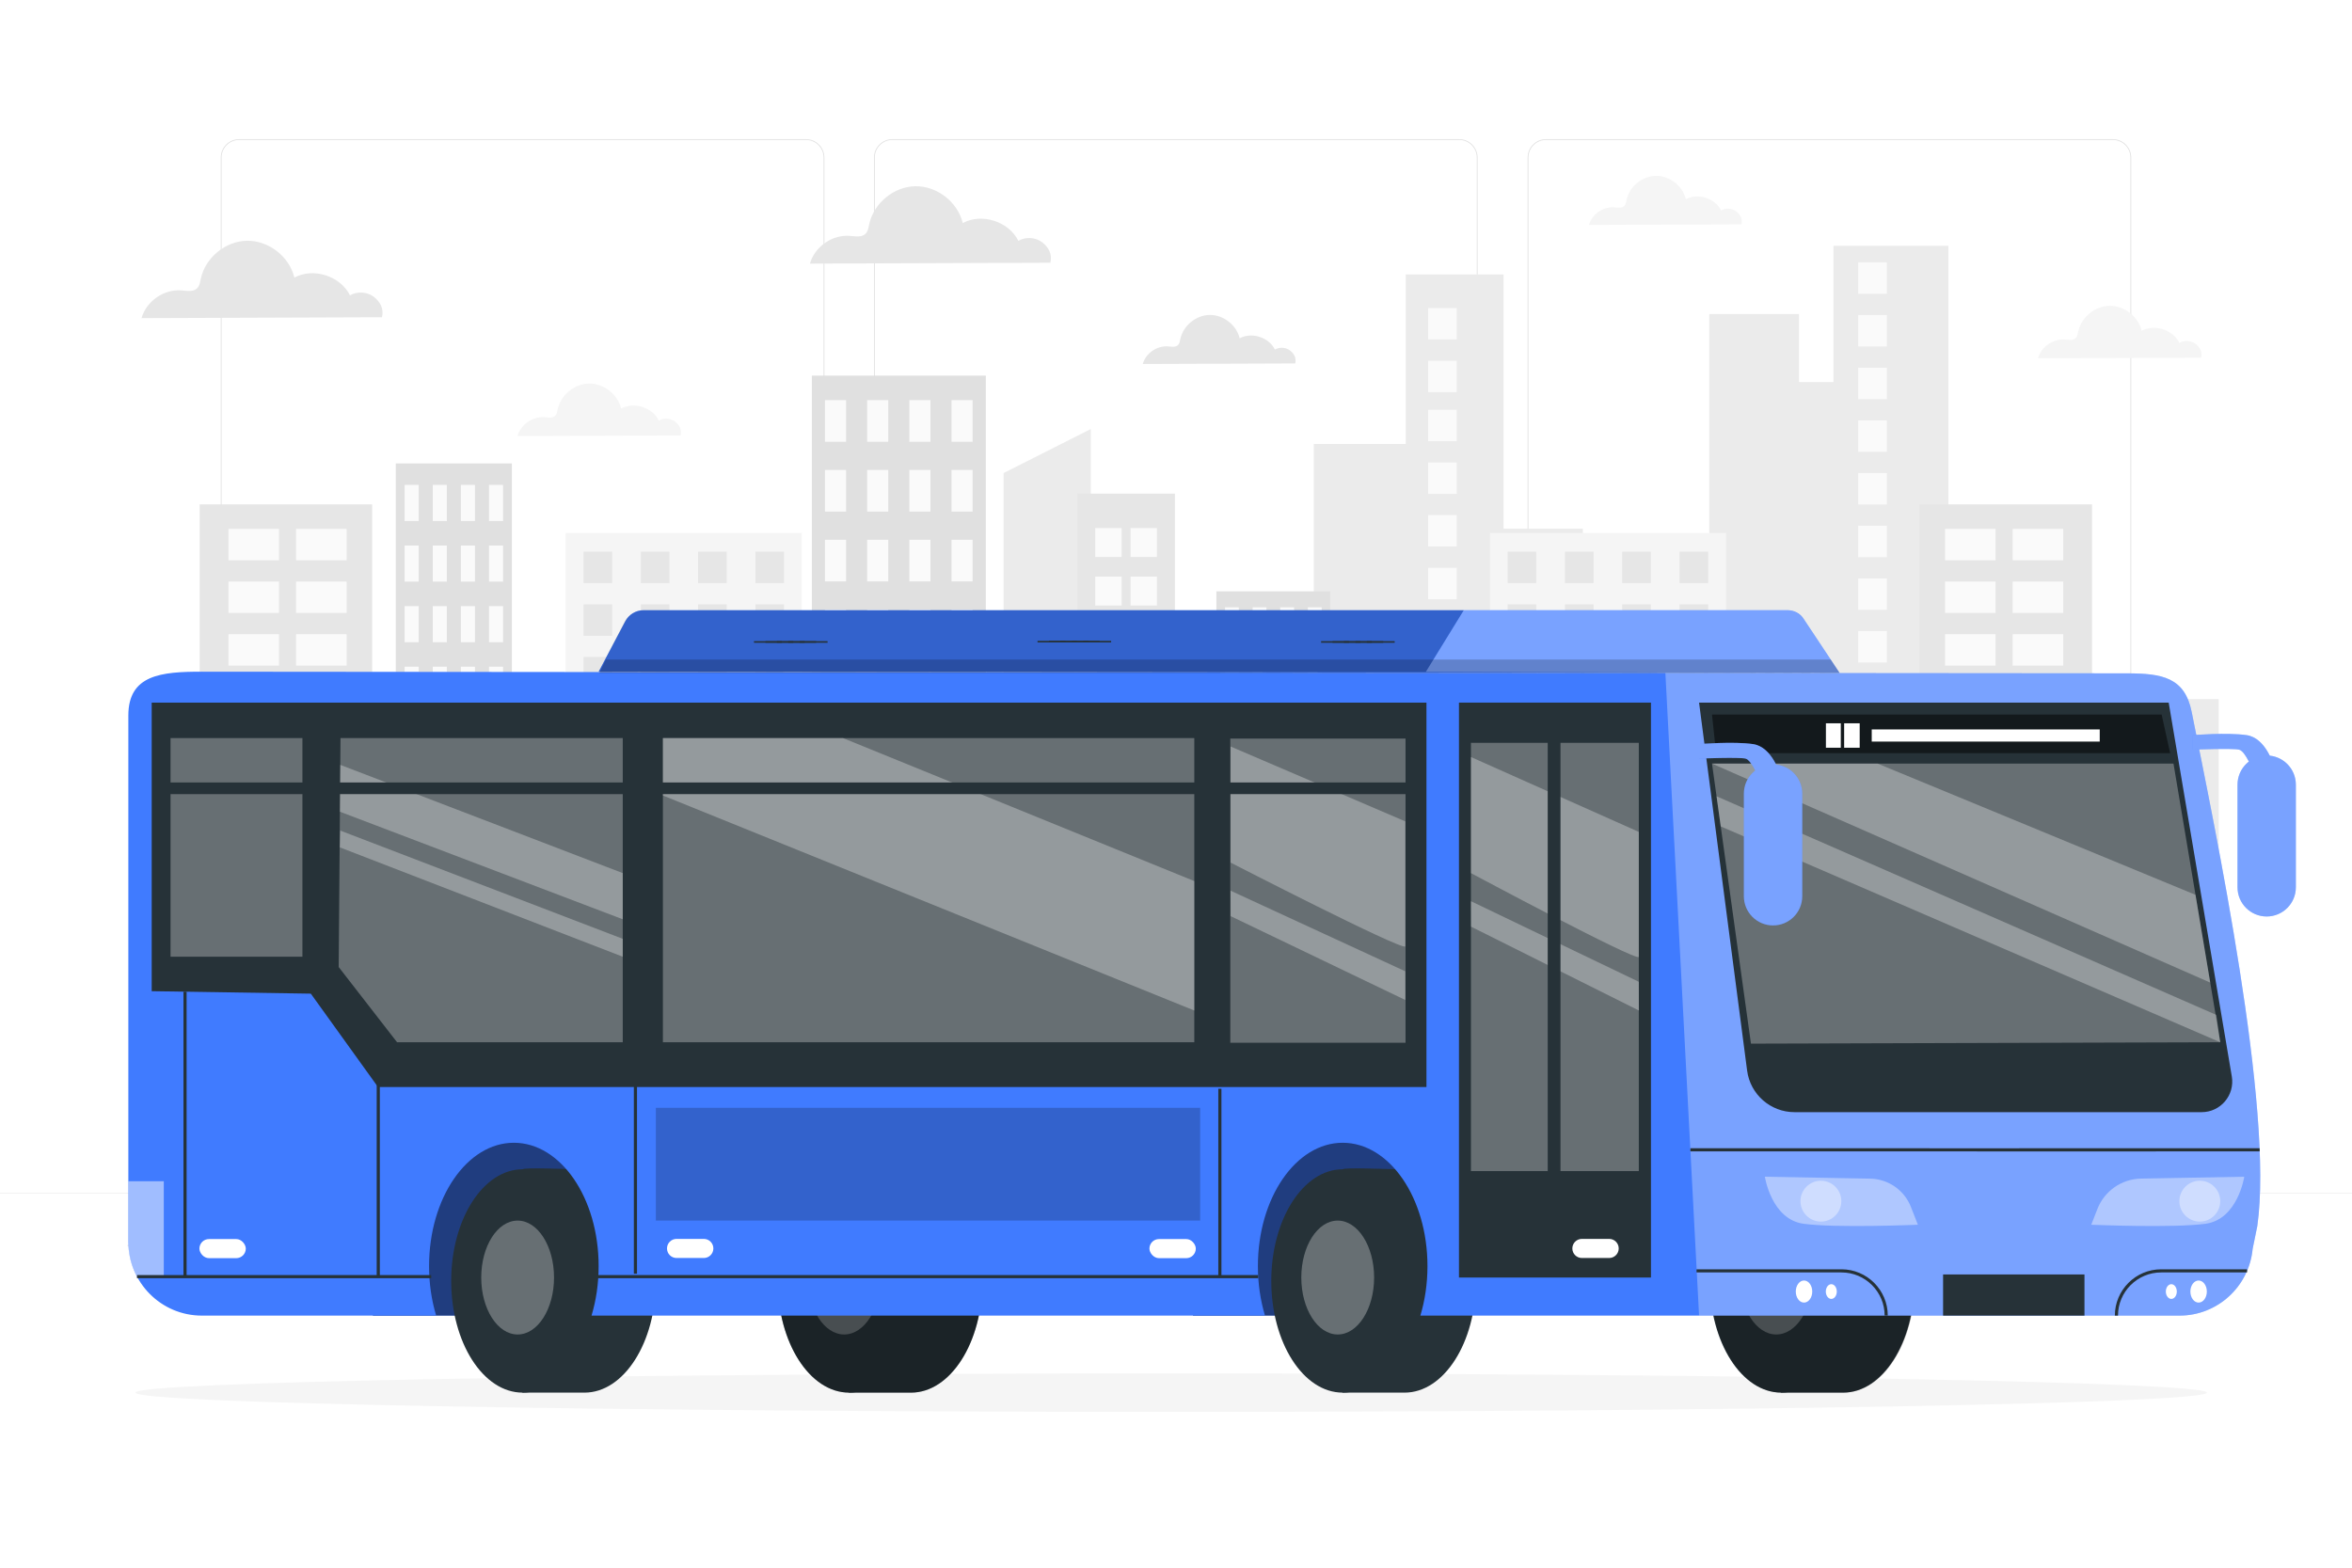 <svg class="animated" id="freepik_stories-city-bus" xmlns="http://www.w3.org/2000/svg" viewBox="0 0 750 500" version="1.1" xmlns:xlink="http://www.w3.org/1999/xlink" xmlns:svgjs="http://svgjs.com/svgjs"><style>svg#freepik_stories-city-bus:not(.animated) .animable {opacity: 0;}svg#freepik_stories-city-bus.animated #freepik--background-complete--inject-45 {animation: 1.5s Infinite  linear shake;animation-delay: 0s;}svg#freepik_stories-city-bus.animated #freepik--Bus--inject-45 {animation: 1.5s Infinite  linear floating;animation-delay: 0s;}            @keyframes shake {                10%, 90% {                    transform: translate3d(-1px, 0, 0);                  }                  20%, 80% {                    transform: translate3d(2px, 0, 0);                  }                  30%, 50%, 70% {                    transform: translate3d(-4px, 0, 0);                  }                  40%, 60% {                    transform: translate3d(4px, 0, 0);                  }            }                    @keyframes floating {                0% {                    opacity: 1;                    transform: translateY(0px);                }                50% {                    transform: translateY(-10px);                }                100% {                    opacity: 1;                    transform: translateY(0px);                }            }        </style><g id="freepik--background-complete--inject-45" class="animable animator-active" style="transform-origin: 375px 229.603px;"><g id="el8ockon9h80u" class="animable" style="transform-origin: 375px 229.603px;"><g id="ell8dq08gz9xt" class="animable" style="transform-origin: 375px 212.482px;"><g id="el4wav0ghib65" class="animable" style="transform-origin: 375px 181.887px;"><g id="elytd0iz1oe5b" class="animable" style="transform-origin: 479.147px 181.887px;"><path d="M673.734,319.386h-180.746c-3.232,0-5.862-2.63-5.862-5.862V50.25c0-3.232,2.63-5.862,5.862-5.862h180.746c3.232,0,5.862,2.629,5.862,5.862V313.524c0,3.232-2.63,5.862-5.862,5.862ZM492.988,44.638c-3.095,0-5.612,2.518-5.612,5.612V313.524c0,3.095,2.518,5.612,5.612,5.612h180.746c3.095,0,5.612-2.518,5.612-5.612V50.25c0-3.094-2.518-5.612-5.612-5.612h-180.746Z" style="fill: rgb(224, 224, 224); transform-origin: 583.361px 181.887px;" id="elq88sbd4ts" class="animable"></path><path d="M465.306,319.386h-180.747c-3.232,0-5.862-2.63-5.862-5.862V50.25c0-3.232,2.629-5.862,5.862-5.862h180.747c3.232,0,5.862,2.629,5.862,5.862V313.524c0,3.232-2.63,5.862-5.862,5.862ZM284.56,44.638c-3.094,0-5.612,2.518-5.612,5.612V313.524c0,3.095,2.518,5.612,5.612,5.612h180.747c3.095,0,5.612-2.518,5.612-5.612V50.25c0-3.094-2.518-5.612-5.612-5.612h-180.747Z" style="fill: rgb(224, 224, 224); transform-origin: 374.933px 181.887px;" id="eltr1vplvw31" class="animable"></path></g><path d="M257.012,319.386H76.266c-3.232,0-5.862-2.63-5.862-5.862V50.25c0-3.232,2.629-5.862,5.862-5.862h180.746c3.232,0,5.862,2.629,5.862,5.862V313.524c0,3.232-2.63,5.862-5.862,5.862ZM76.266,44.638c-3.094,0-5.612,2.518-5.612,5.612V313.524c0,3.095,2.518,5.612,5.612,5.612h180.746c3.095,0,5.612-2.518,5.612-5.612V50.25c0-3.094-2.518-5.612-5.612-5.612H76.266Z" style="fill: rgb(224, 224, 224); transform-origin: 166.639px 181.887px;" id="ellp9jscu8w5" class="animable"></path></g><rect y="380.455" width="750" height=".12" style="fill: rgb(224, 224, 224); transform-origin: 375px 380.516px;" id="elegyfqf39f2r" class="animable"></rect></g><g id="elw7j04uw20yg" class="animable" style="transform-origin: 375px 405.926px;"><rect x="653.626" y="409.831" width="55.729" height=".421" style="fill: rgb(235, 235, 235); transform-origin: 681.491px 410.042px;" id="elji5nkj1za8c" class="animable"></rect><rect x="495.044" y="414.397" width="14.627" height=".421" style="fill: rgb(235, 235, 235); transform-origin: 502.357px 414.607px;" id="elktzi2m5lccg" class="animable"></rect><rect x="40.645" y="397.034" width="72.674" height=".421" style="fill: rgb(235, 235, 235); transform-origin: 76.982px 397.244px;" id="eldzdtb42qoss" class="animable"></rect><rect x="128.299" y="397.034" width="10.655" height=".421" style="fill: rgb(235, 235, 235); transform-origin: 133.627px 397.244px;" id="elaiiz92no3vd" class="animable"></rect><rect x="173.586" y="404.138" width="157.613" height=".421" style="fill: rgb(235, 235, 235); transform-origin: 252.392px 404.349px;" id="elk7jp7f977zi" class="animable"></rect></g></g><path d="M332.311,77.262c-2.14-1.617-5.261-1.8-7.575-.444-3.071-6.207-11.63-8.946-17.734-5.676-1.593-6.688-8.182-11.829-15.056-11.746-6.875,.083-13.338,5.38-14.769,12.105-.228,1.069-.378,2.239-1.142,3.02-1.242,1.268-3.315,.843-5.084,.705-5.567-.434-11.169,3.474-12.684,8.85l76.669-.279c.671-2.596-.484-4.917-2.624-6.534Z" style="fill: rgb(230, 230, 230); transform-origin: 296.695px 71.735px;" id="el9qqerzl2zqb" class="animable"></path><path d="M411.347,111.774c-1.357-1.025-3.336-1.141-4.803-.282-1.948-3.935-7.375-5.672-11.245-3.599-1.01-4.241-5.188-7.5-9.547-7.448-4.359,.052-8.458,3.412-9.365,7.676-.144,.677-.24,1.42-.724,1.915-.787,.804-2.102,.534-3.224,.447-3.53-.275-7.082,2.203-8.042,5.611l48.615-.177c.426-1.646-.307-3.118-1.664-4.143Z" style="fill: rgb(230, 230, 230); transform-origin: 388.764px 108.27px;" id="elwn58rr6ouvq" class="animable"></path><path d="M553.632,67.415c-1.357-1.025-3.336-1.141-4.803-.282-1.948-3.936-7.375-5.672-11.245-3.599-1.01-4.241-5.188-7.5-9.547-7.448-4.359,.052-8.458,3.412-9.365,7.676-.144,.677-.24,1.42-.724,1.915-.787,.804-2.102,.534-3.224,.447-3.53-.275-7.082,2.203-8.042,5.611l48.615-.177c.426-1.646-.307-3.118-1.664-4.143Z" style="fill: rgb(245, 245, 245); transform-origin: 531.049px 63.911px;" id="elrfiar6rma4n" class="animable"></path><path d="M119.174,94.65c-2.14-1.617-5.261-1.8-7.575-.444-3.071-6.207-11.63-8.946-17.734-5.676-1.592-6.688-8.182-11.829-15.056-11.746-6.875,.083-13.338,5.38-14.77,12.105-.227,1.069-.378,2.239-1.142,3.02-1.242,1.268-3.315,.843-5.084,.705-5.567-.434-11.169,3.474-12.684,8.85l76.669-.279c.671-2.596-.484-4.917-2.624-6.534Z" style="fill: rgb(230, 230, 230); transform-origin: 83.558px 89.123px;" id="el8yxqnv5dbbm" class="animable"></path><path d="M215.249,134.449c-1.452-1.097-3.57-1.221-5.141-.301-2.084-4.212-7.892-6.071-12.034-3.851-1.081-4.538-5.552-8.027-10.217-7.971-4.665,.056-9.051,3.651-10.022,8.214-.154,.725-.257,1.52-.775,2.049-.843,.861-2.249,.572-3.45,.478-3.778-.295-7.58,2.358-8.607,6.005l52.028-.189c.456-1.762-.329-3.337-1.78-4.434Z" style="fill: rgb(245, 245, 245); transform-origin: 191.081px 130.698px;" id="elf9v9vdegrm" class="animable"></path><path d="M163.123,222.363c-1.452-1.097-3.57-1.221-5.141-.301-2.084-4.212-7.892-6.071-12.035-3.852-1.081-4.538-5.552-8.027-10.217-7.971-4.665,.056-9.051,3.651-10.023,8.214-.154,.725-.257,1.52-.775,2.049-.843,.861-2.249,.572-3.45,.478-3.778-.295-7.579,2.358-8.607,6.005l52.028-.189c.456-1.762-.329-3.337-1.78-4.434Z" style="fill: rgb(245, 245, 245); transform-origin: 138.955px 218.612px;" id="el8hzfyb8lxrg" class="animable"></path><path d="M700.101,109.659c-1.452-1.097-3.57-1.221-5.141-.301-2.084-4.212-7.892-6.071-12.034-3.852-1.081-4.538-5.552-8.027-10.217-7.971-4.665,.056-9.051,3.651-10.022,8.214-.154,.725-.257,1.52-.775,2.049-.843,.861-2.249,.572-3.45,.478-3.778-.295-7.579,2.358-8.607,6.005l52.028-.189c.456-1.762-.329-3.337-1.78-4.434Z" style="fill: rgb(245, 245, 245); transform-origin: 675.933px 105.909px;" id="elhcr01rc32d5" class="animable"></path><g id="freepik--freepik--background-complete--inject-481--inject-45" class="animable" style="transform-origin: 479.506px 198.821px;"><polygon points="667.089 222.982 666.246 178.765 640.359 178.765 640.359 188.849 621.3 188.849 621.3 78.394 584.652 78.394 584.652 121.868 573.657 121.868 573.657 100.159 545.062 100.159 545.062 206.032 504.741 206.032 504.741 168.626 479.46 168.626 479.46 87.524 448.258 87.524 448.258 141.592 418.933 141.592 418.933 258.07 396.212 258.07 396.212 201.35 372.75 201.35 372.75 164.854 347.828 164.854 347.828 136.833 320.021 150.877 320.021 225.844 290.696 225.844 290.696 210.38 251.522 210.38 251.522 319.037 707.49 319.248 707.49 222.982 667.089 222.982" style="fill: rgb(235, 235, 235); transform-origin: 479.506px 198.821px;" id="elok07k4almws" class="animable"></polygon><path d="M374.662,319.095V157.433h-31.156v161.815c9.86-.233,31.156-.153,31.156-.153Z" style="fill: rgb(230, 230, 230); transform-origin: 359.084px 238.34px;" id="elho5xty8rur" class="animable"></path><path d="M346.287,319.248v-88.911h-64.119v88.715l64.119,.197Z" style="fill: rgb(250, 250, 250); transform-origin: 314.228px 274.792px;" id="elmy59w0li5a" class="animable"></path><path d="M424.193,319.117V188.593h-36.323v130.507l36.323,.017Z" style="fill: rgb(224, 224, 224); transform-origin: 406.032px 253.855px;" id="el8oewfwk2tiq" class="animable"></path><rect x="390.628" y="193.707" width="4.403" height="8.697" style="fill: rgb(250, 250, 250); transform-origin: 392.829px 198.056px;" id="ela6gatlr52uo" class="animable"></rect><rect x="399.433" y="193.707" width="4.403" height="8.697" style="fill: rgb(250, 250, 250); transform-origin: 401.635px 198.056px;" id="eltubxwobck2" class="animable"></rect><rect x="408.239" y="193.707" width="4.403" height="8.697" style="fill: rgb(250, 250, 250); transform-origin: 410.44px 198.056px;" id="elzw5xo6l654" class="animable"></rect><rect x="417.045" y="193.707" width="4.403" height="8.697" style="fill: rgb(250, 250, 250); transform-origin: 419.246px 198.056px;" id="el3ubufqp4tdc" class="animable"></rect><rect x="390.628" y="208.295" width="4.403" height="8.697" style="fill: rgb(250, 250, 250); transform-origin: 392.829px 212.643px;" id="elhmzqwn8e5ud" class="animable"></rect><rect x="399.433" y="208.295" width="4.403" height="8.697" style="fill: rgb(250, 250, 250); transform-origin: 401.635px 212.643px;" id="elx63nyojvkt" class="animable"></rect><rect x="408.239" y="208.295" width="4.403" height="8.697" style="fill: rgb(250, 250, 250); transform-origin: 410.44px 212.643px;" id="elmnuo73x5ky" class="animable"></rect><rect x="417.045" y="208.295" width="4.403" height="8.697" style="fill: rgb(250, 250, 250); transform-origin: 419.246px 212.643px;" id="eloydlkwqdsch" class="animable"></rect><rect x="390.628" y="222.871" width="4.403" height="8.697" style="fill: rgb(250, 250, 250); transform-origin: 392.829px 227.22px;" id="el860y7wtowfm" class="animable"></rect><rect x="399.433" y="222.871" width="4.403" height="8.697" style="fill: rgb(250, 250, 250); transform-origin: 401.635px 227.22px;" id="elzgb5b7lalro" class="animable"></rect><rect x="408.239" y="222.871" width="4.403" height="8.697" style="fill: rgb(250, 250, 250); transform-origin: 410.44px 227.22px;" id="elhlc84754xqb" class="animable"></rect><rect x="417.045" y="222.871" width="4.403" height="8.697" style="fill: rgb(250, 250, 250); transform-origin: 419.246px 227.22px;" id="elxojba9tlwrh" class="animable"></rect><rect x="390.628" y="237.447" width="4.403" height="8.697" style="fill: rgb(250, 250, 250); transform-origin: 392.829px 241.796px;" id="el5m1pa2vrstf" class="animable"></rect><rect x="399.433" y="237.447" width="4.403" height="8.697" style="fill: rgb(250, 250, 250); transform-origin: 401.635px 241.796px;" id="elcuzjesedu2e" class="animable"></rect><rect x="408.239" y="237.447" width="4.403" height="8.697" style="fill: rgb(250, 250, 250); transform-origin: 410.44px 241.796px;" id="el8e15z47sipl" class="animable"></rect><rect x="417.045" y="237.447" width="4.403" height="8.697" style="fill: rgb(250, 250, 250); transform-origin: 419.246px 241.796px;" id="el360mcrpailg" class="animable"></rect><rect x="390.628" y="252.024" width="4.403" height="8.697" style="fill: rgb(250, 250, 250); transform-origin: 392.829px 256.372px;" id="elsuad9q87e1e" class="animable"></rect><rect x="399.433" y="252.024" width="4.403" height="8.697" style="fill: rgb(250, 250, 250); transform-origin: 401.635px 256.372px;" id="elit1dpws8rcp" class="animable"></rect><rect x="408.239" y="252.024" width="4.403" height="8.697" style="fill: rgb(250, 250, 250); transform-origin: 410.44px 256.372px;" id="el6nh3j0y546l" class="animable"></rect><rect x="417.045" y="252.024" width="4.403" height="8.697" style="fill: rgb(250, 250, 250); transform-origin: 419.246px 256.372px;" id="el03syako7m482" class="animable"></rect><rect x="390.628" y="266.6" width="4.403" height="8.697" style="fill: rgb(250, 250, 250); transform-origin: 392.829px 270.949px;" id="elkf22eiov5v" class="animable"></rect><rect x="399.433" y="266.6" width="4.403" height="8.697" style="fill: rgb(250, 250, 250); transform-origin: 401.635px 270.949px;" id="el5w8zzuf165p" class="animable"></rect><rect x="408.239" y="266.6" width="4.403" height="8.697" style="fill: rgb(250, 250, 250); transform-origin: 410.44px 270.949px;" id="eldej33x7zrr" class="animable"></rect><rect x="417.045" y="266.6" width="4.403" height="8.697" style="fill: rgb(250, 250, 250); transform-origin: 419.246px 270.949px;" id="elrsm0rg5dm6" class="animable"></rect><rect x="390.628" y="281.177" width="4.403" height="8.697" style="fill: rgb(250, 250, 250); transform-origin: 392.829px 285.525px;" id="elt8yfswrj64" class="animable"></rect><rect x="399.433" y="281.177" width="4.403" height="8.697" style="fill: rgb(250, 250, 250); transform-origin: 401.635px 285.525px;" id="el6ns1x5ptuwu" class="animable"></rect><rect x="408.239" y="281.177" width="4.403" height="8.697" style="fill: rgb(250, 250, 250); transform-origin: 410.44px 285.525px;" id="el05l3530czb8q" class="animable"></rect><rect x="417.045" y="281.177" width="4.403" height="8.697" style="fill: rgb(250, 250, 250); transform-origin: 419.246px 285.525px;" id="elimx2fmkys5d" class="animable"></rect><rect x="390.628" y="295.764" width="4.403" height="8.697" style="fill: rgb(250, 250, 250); transform-origin: 392.829px 300.112px;" id="elukq4186hcn" class="animable"></rect><rect x="399.433" y="295.764" width="4.403" height="8.697" style="fill: rgb(250, 250, 250); transform-origin: 401.635px 300.112px;" id="el96y9dtj8hcu" class="animable"></rect><rect x="408.239" y="295.764" width="4.403" height="8.697" style="fill: rgb(250, 250, 250); transform-origin: 410.44px 300.112px;" id="elivlpf28uqqa" class="animable"></rect><rect x="417.045" y="295.764" width="4.403" height="8.697" style="fill: rgb(250, 250, 250); transform-origin: 419.246px 300.112px;" id="elvgu2x0olbg" class="animable"></rect><path d="M550.415,319.175V170.001h-75.311v149.225s74.734,.022,75.311-.051Z" style="fill: rgb(245, 245, 245); transform-origin: 512.759px 244.615px;" id="elpt5pd37q42h" class="animable"></path><rect x="480.758" y="175.947" width="9.13" height="10.017" style="fill: rgb(230, 230, 230); transform-origin: 485.323px 180.956px;" id="elhek19qwlgy6" class="animable"></rect><rect x="499.029" y="175.947" width="9.13" height="10.017" style="fill: rgb(230, 230, 230); transform-origin: 503.594px 180.956px;" id="el5iyjep376m9" class="animable"></rect><rect x="517.289" y="175.947" width="9.13" height="10.017" style="fill: rgb(230, 230, 230); transform-origin: 521.854px 180.956px;" id="eluo0co17ihv" class="animable"></rect><rect x="535.561" y="175.947" width="9.13" height="10.017" style="fill: rgb(230, 230, 230); transform-origin: 540.126px 180.956px;" id="ell9xsodutpq" class="animable"></rect><rect x="480.758" y="192.753" width="9.13" height="10.017" style="fill: rgb(230, 230, 230); transform-origin: 485.323px 197.762px;" id="elac9a563qb34" class="animable"></rect><rect x="499.029" y="192.753" width="9.13" height="10.017" style="fill: rgb(230, 230, 230); transform-origin: 503.594px 197.762px;" id="elxmalcz35d3" class="animable"></rect><rect x="517.289" y="192.753" width="9.13" height="10.017" style="fill: rgb(230, 230, 230); transform-origin: 521.854px 197.762px;" id="eld2vui2mbeze" class="animable"></rect><rect x="535.561" y="192.753" width="9.13" height="10.017" style="fill: rgb(230, 230, 230); transform-origin: 540.126px 197.762px;" id="eldbidar1ns6w" class="animable"></rect><rect x="480.758" y="209.548" width="9.13" height="10.017" style="fill: rgb(230, 230, 230); transform-origin: 485.323px 214.557px;" id="elfi3jvh0v8eh" class="animable"></rect><rect x="499.029" y="209.548" width="9.13" height="10.017" style="fill: rgb(230, 230, 230); transform-origin: 503.594px 214.557px;" id="el8t299qqoehf" class="animable"></rect><rect x="517.289" y="209.548" width="9.13" height="10.017" style="fill: rgb(230, 230, 230); transform-origin: 521.854px 214.557px;" id="eluyiwn5eorur" class="animable"></rect><rect x="535.561" y="209.548" width="9.13" height="10.017" style="fill: rgb(230, 230, 230); transform-origin: 540.126px 214.557px;" id="elnd74984f6u" class="animable"></rect><rect x="480.758" y="226.343" width="9.13" height="10.017" style="fill: rgb(230, 230, 230); transform-origin: 485.323px 231.352px;" id="elvy88ubg1d4" class="animable"></rect><rect x="499.029" y="226.343" width="9.13" height="10.017" style="fill: rgb(230, 230, 230); transform-origin: 503.594px 231.352px;" id="elehj6d61y6y" class="animable"></rect><rect x="517.289" y="226.343" width="9.13" height="10.017" style="fill: rgb(230, 230, 230); transform-origin: 521.854px 231.352px;" id="elnwy942s4br" class="animable"></rect><rect x="535.561" y="226.343" width="9.13" height="10.017" style="fill: rgb(230, 230, 230); transform-origin: 540.126px 231.352px;" id="ellfsq0x3ue0m" class="animable"></rect><rect x="480.758" y="243.149" width="9.13" height="10.017" style="fill: rgb(230, 230, 230); transform-origin: 485.323px 248.158px;" id="el68673omntug" class="animable"></rect><rect x="499.029" y="243.149" width="9.13" height="10.017" style="fill: rgb(230, 230, 230); transform-origin: 503.594px 248.158px;" id="el82293psf1up" class="animable"></rect><rect x="517.289" y="243.149" width="9.13" height="10.017" style="fill: rgb(230, 230, 230); transform-origin: 521.854px 248.158px;" id="eljtd6v95bcvq" class="animable"></rect><rect x="535.561" y="243.149" width="9.13" height="10.017" style="fill: rgb(230, 230, 230); transform-origin: 540.126px 248.158px;" id="el5by0305yg5m" class="animable"></rect><rect x="480.758" y="259.944" width="9.13" height="10.017" style="fill: rgb(230, 230, 230); transform-origin: 485.323px 264.953px;" id="elkb2e2cqov8m" class="animable"></rect><rect x="499.029" y="259.944" width="9.13" height="10.017" style="fill: rgb(230, 230, 230); transform-origin: 503.594px 264.953px;" id="elwx6up8mhdnn" class="animable"></rect><rect x="517.289" y="259.944" width="9.13" height="10.017" style="fill: rgb(230, 230, 230); transform-origin: 521.854px 264.953px;" id="elniz6mg8x6e" class="animable"></rect><rect x="535.561" y="259.944" width="9.13" height="10.017" style="fill: rgb(230, 230, 230); transform-origin: 540.126px 264.953px;" id="elfhzinhp381f" class="animable"></rect><rect x="480.758" y="276.75" width="9.13" height="10.017" style="fill: rgb(230, 230, 230); transform-origin: 485.323px 281.759px;" id="ele2gifuz484" class="animable"></rect><rect x="499.029" y="276.75" width="9.13" height="10.017" style="fill: rgb(230, 230, 230); transform-origin: 503.594px 281.759px;" id="elqn26tv6hk37" class="animable"></rect><rect x="517.289" y="276.75" width="9.13" height="10.017" style="fill: rgb(230, 230, 230); transform-origin: 521.854px 281.759px;" id="elytmqazkw9xc" class="animable"></rect><rect x="535.561" y="276.75" width="9.13" height="10.017" style="fill: rgb(230, 230, 230); transform-origin: 540.126px 281.759px;" id="el9d5p1g3q9w" class="animable"></rect><rect x="480.758" y="293.545" width="9.13" height="10.017" style="fill: rgb(230, 230, 230); transform-origin: 485.323px 298.554px;" id="elje8sovpg03r" class="animable"></rect><rect x="499.029" y="293.545" width="9.13" height="10.017" style="fill: rgb(230, 230, 230); transform-origin: 503.594px 298.554px;" id="elejytmrgkc8m" class="animable"></rect><rect x="517.289" y="293.545" width="9.13" height="10.017" style="fill: rgb(230, 230, 230); transform-origin: 521.854px 298.554px;" id="el75ekmlwsqwg" class="animable"></rect><rect x="535.561" y="293.545" width="9.13" height="10.017" style="fill: rgb(230, 230, 230); transform-origin: 540.126px 298.554px;" id="elqpjdaefqi9p" class="animable"></rect><rect x="349.251" y="168.421" width="8.413" height="9.231" style="fill: rgb(250, 250, 250); transform-origin: 353.457px 173.036px;" id="elodfozzweb3e" class="animable"></rect><rect x="349.251" y="183.897" width="8.413" height="9.231" style="fill: rgb(250, 250, 250); transform-origin: 353.457px 188.513px;" id="elfs0i5ob5aqd" class="animable"></rect><rect x="349.251" y="199.384" width="8.413" height="9.231" style="fill: rgb(250, 250, 250); transform-origin: 353.457px 203.999px;" id="elti4uyns4llm" class="animable"></rect><rect x="349.251" y="214.861" width="8.413" height="9.231" style="fill: rgb(250, 250, 250); transform-origin: 353.457px 219.476px;" id="elaa8zl3yt4tu" class="animable"></rect><rect x="349.251" y="230.337" width="8.413" height="9.231" style="fill: rgb(250, 250, 250); transform-origin: 353.457px 234.953px;" id="elxmh2vmmzm7f" class="animable"></rect><rect x="349.251" y="245.824" width="8.413" height="9.231" style="fill: rgb(250, 250, 250); transform-origin: 353.457px 250.44px;" id="elnwr06xhdypk" class="animable"></rect><rect x="349.251" y="261.301" width="8.413" height="9.231" style="fill: rgb(250, 250, 250); transform-origin: 353.457px 265.916px;" id="elzd43w8ywd69" class="animable"></rect><rect x="349.251" y="276.788" width="8.413" height="9.231" style="fill: rgb(250, 250, 250); transform-origin: 353.457px 281.403px;" id="elvwj5s65ilqa" class="animable"></rect><rect x="360.504" y="168.421" width="8.414" height="9.231" style="fill: rgb(250, 250, 250); transform-origin: 364.711px 173.036px;" id="el92sp5p9sgcw" class="animable"></rect><rect x="360.504" y="183.897" width="8.414" height="9.231" style="fill: rgb(250, 250, 250); transform-origin: 364.711px 188.513px;" id="el0w9faaudtgs" class="animable"></rect><rect x="360.504" y="199.384" width="8.414" height="9.231" style="fill: rgb(250, 250, 250); transform-origin: 364.711px 203.999px;" id="el6vk1ybs562y" class="animable"></rect><rect x="360.504" y="214.861" width="8.414" height="9.231" style="fill: rgb(250, 250, 250); transform-origin: 364.711px 219.476px;" id="el7ln8lge2bu" class="animable"></rect><rect x="360.504" y="230.337" width="8.414" height="9.231" style="fill: rgb(250, 250, 250); transform-origin: 364.711px 234.953px;" id="eljn0rljj87xp" class="animable"></rect><rect x="360.504" y="245.824" width="8.414" height="9.231" style="fill: rgb(250, 250, 250); transform-origin: 364.711px 250.44px;" id="elsr5q09baoea" class="animable"></rect><rect x="360.504" y="261.301" width="8.414" height="9.231" style="fill: rgb(250, 250, 250); transform-origin: 364.711px 265.916px;" id="el1aekoy4ow9n" class="animable"></rect><rect x="360.504" y="276.788" width="8.414" height="9.231" style="fill: rgb(250, 250, 250); transform-origin: 364.711px 281.403px;" id="el7kgi1q947nr" class="animable"></rect><rect x="455.395" y="98.253" width="9.13" height="10.017" style="fill: rgb(250, 250, 250); transform-origin: 459.96px 103.261px;" id="elk36mfrakofa" class="animable"></rect><rect x="455.395" y="115.048" width="9.13" height="10.017" style="fill: rgb(250, 250, 250); transform-origin: 459.96px 120.056px;" id="elklqduehb6ws" class="animable"></rect><rect x="455.395" y="130.698" width="9.13" height="10.017" style="fill: rgb(250, 250, 250); transform-origin: 459.96px 135.707px;" id="eltu4ifp7e2na" class="animable"></rect><rect x="455.395" y="147.493" width="9.13" height="10.017" style="fill: rgb(250, 250, 250); transform-origin: 459.96px 152.502px;" id="elwgainfwhyqe" class="animable"></rect><rect x="455.395" y="164.288" width="9.13" height="10.017" style="fill: rgb(250, 250, 250); transform-origin: 459.96px 169.297px;" id="ellpvmtqkj2u" class="animable"></rect><rect x="455.395" y="181.094" width="9.13" height="10.017" style="fill: rgb(250, 250, 250); transform-origin: 459.96px 186.103px;" id="el8b2iexi01px" class="animable"></rect><rect x="455.395" y="197.889" width="9.13" height="10.017" style="fill: rgb(250, 250, 250); transform-origin: 459.96px 202.898px;" id="elgmh5dm2aroa" class="animable"></rect><rect x="455.395" y="214.696" width="9.13" height="10.017" style="fill: rgb(250, 250, 250); transform-origin: 459.96px 219.704px;" id="elcah4sszjxs5" class="animable"></rect><rect x="592.542" y="83.686" width="9.13" height="10.017" style="fill: rgb(250, 250, 250); transform-origin: 597.108px 88.694px;" id="elolmqv5kvte" class="animable"></rect><rect x="592.542" y="100.481" width="9.13" height="10.017" style="fill: rgb(250, 250, 250); transform-origin: 597.108px 105.489px;" id="el1y2ltfn2x8f" class="animable"></rect><rect x="592.542" y="117.287" width="9.13" height="10.017" style="fill: rgb(250, 250, 250); transform-origin: 597.108px 122.295px;" id="elfide5crd608" class="animable"></rect><rect x="592.542" y="134.082" width="9.13" height="10.017" style="fill: rgb(250, 250, 250); transform-origin: 597.108px 139.09px;" id="el2gd0900091r" class="animable"></rect><rect x="592.542" y="150.888" width="9.13" height="10.017" style="fill: rgb(250, 250, 250); transform-origin: 597.108px 155.896px;" id="eloe3q42kb56c" class="animable"></rect><rect x="592.542" y="167.683" width="9.13" height="10.017" style="fill: rgb(250, 250, 250); transform-origin: 597.108px 172.691px;" id="elo03wicdywx8" class="animable"></rect><rect x="592.542" y="184.489" width="9.13" height="10.017" style="fill: rgb(250, 250, 250); transform-origin: 597.108px 189.498px;" id="el2mexmiq66f3" class="animable"></rect><rect x="592.542" y="201.284" width="9.13" height="10.017" style="fill: rgb(250, 250, 250); transform-origin: 597.108px 206.292px;" id="elx1xc7oxe5oi" class="animable"></rect><rect x="612.1" y="160.861" width="54.989" height="158.387" style="fill: rgb(230, 230, 230); transform-origin: 639.595px 240.054px;" id="elru9korb2foh" class="animable"></rect><rect x="620.234" y="168.67" width="16.117" height="10.017" style="fill: rgb(250, 250, 250); transform-origin: 628.292px 173.679px;" id="elvy88vsp1ln" class="animable"></rect><rect x="620.234" y="185.476" width="16.117" height="10.017" style="fill: rgb(250, 250, 250); transform-origin: 628.292px 190.485px;" id="elcnyvlls42yu" class="animable"></rect><rect x="620.234" y="202.271" width="16.117" height="10.017" style="fill: rgb(250, 250, 250); transform-origin: 628.292px 207.28px;" id="elk04i2j3fwgh" class="animable"></rect><rect x="620.234" y="219.077" width="16.117" height="10.017" style="fill: rgb(250, 250, 250); transform-origin: 628.292px 224.086px;" id="elefps81kh06j" class="animable"></rect><rect x="620.234" y="235.872" width="16.117" height="10.017" style="fill: rgb(250, 250, 250); transform-origin: 628.292px 240.881px;" id="el3znxzo0w3ks" class="animable"></rect><rect x="620.234" y="252.667" width="16.117" height="10.017" style="fill: rgb(250, 250, 250); transform-origin: 628.292px 257.676px;" id="elpnecpujgrvi" class="animable"></rect><rect x="620.234" y="269.473" width="16.117" height="10.017" style="fill: rgb(250, 250, 250); transform-origin: 628.292px 274.482px;" id="elyu3jmhh2mac" class="animable"></rect><rect x="620.234" y="286.268" width="16.117" height="10.017" style="fill: rgb(250, 250, 250); transform-origin: 628.292px 291.277px;" id="elgsj63s560gi" class="animable"></rect><rect x="641.796" y="168.67" width="16.117" height="10.017" style="fill: rgb(250, 250, 250); transform-origin: 649.854px 173.679px;" id="ellwr3rhr4w1j" class="animable"></rect><rect x="641.796" y="185.476" width="16.117" height="10.017" style="fill: rgb(250, 250, 250); transform-origin: 649.854px 190.485px;" id="elseafc77b48" class="animable"></rect><rect x="641.796" y="202.271" width="16.117" height="10.017" style="fill: rgb(250, 250, 250); transform-origin: 649.854px 207.28px;" id="eltbojmeaks8k" class="animable"></rect><rect x="641.796" y="219.077" width="16.117" height="10.017" style="fill: rgb(250, 250, 250); transform-origin: 649.854px 224.086px;" id="elrzvj0irbn4" class="animable"></rect><rect x="641.796" y="235.872" width="16.117" height="10.017" style="fill: rgb(250, 250, 250); transform-origin: 649.854px 240.881px;" id="el6dzp8bztm1r" class="animable"></rect><rect x="641.796" y="252.667" width="16.117" height="10.017" style="fill: rgb(250, 250, 250); transform-origin: 649.854px 257.676px;" id="elv1uatnhgcxl" class="animable"></rect><rect x="641.796" y="269.473" width="16.117" height="10.017" style="fill: rgb(250, 250, 250); transform-origin: 649.854px 274.482px;" id="el5b1h7rqy2cr" class="animable"></rect><rect x="641.796" y="286.268" width="16.117" height="10.017" style="fill: rgb(250, 250, 250); transform-origin: 649.854px 291.277px;" id="elqoeziruy3h8" class="animable"></rect><path d="M582.115,319.19v-109.642h-23.984v109.631l23.984,.011Z" style="fill: rgb(224, 224, 224); transform-origin: 570.123px 264.369px;" id="elyg7u59xep3n" class="animable"></path><rect x="559.95" y="213.986" width="2.908" height="7.466" style="fill: rgb(250, 250, 250); transform-origin: 561.404px 217.718px;" id="el1zktvu1w54y" class="animable"></rect><rect x="565.766" y="213.986" width="2.908" height="7.466" style="fill: rgb(250, 250, 250); transform-origin: 567.221px 217.718px;" id="elzuermrsndmk" class="animable"></rect><rect x="571.571" y="213.986" width="2.908" height="7.466" style="fill: rgb(250, 250, 250); transform-origin: 573.025px 217.718px;" id="el28s8a7x84hm" class="animable"></rect><rect x="577.388" y="213.986" width="2.908" height="7.466" style="fill: rgb(250, 250, 250); transform-origin: 578.842px 217.718px;" id="elnboogi59dr8" class="animable"></rect><rect x="559.95" y="226.51" width="2.908" height="7.466" style="fill: rgb(250, 250, 250); transform-origin: 561.404px 230.242px;" id="ellr3k4609nls" class="animable"></rect><rect x="565.766" y="226.51" width="2.908" height="7.466" style="fill: rgb(250, 250, 250); transform-origin: 567.221px 230.242px;" id="el78zrpmn8edj" class="animable"></rect><rect x="571.571" y="226.51" width="2.908" height="7.466" style="fill: rgb(250, 250, 250); transform-origin: 573.025px 230.242px;" id="elqcmm91hr1rc" class="animable"></rect><rect x="577.388" y="226.51" width="2.908" height="7.466" style="fill: rgb(250, 250, 250); transform-origin: 578.842px 230.242px;" id="elp9wao2rxof" class="animable"></rect><rect x="559.95" y="239.034" width="2.908" height="7.466" style="fill: rgb(250, 250, 250); transform-origin: 561.404px 242.767px;" id="elaryzk9od9vt" class="animable"></rect><rect x="565.766" y="239.034" width="2.908" height="7.466" style="fill: rgb(250, 250, 250); transform-origin: 567.221px 242.767px;" id="elzphtnaie1l" class="animable"></rect><rect x="571.571" y="239.034" width="2.908" height="7.466" style="fill: rgb(250, 250, 250); transform-origin: 573.025px 242.767px;" id="elb8g7zuowpbs" class="animable"></rect><rect x="577.388" y="239.034" width="2.908" height="7.466" style="fill: rgb(250, 250, 250); transform-origin: 578.842px 242.767px;" id="el4bzucwd0kty" class="animable"></rect><rect x="559.95" y="251.558" width="2.908" height="7.466" style="fill: rgb(250, 250, 250); transform-origin: 561.404px 255.291px;" id="elq2qprmp83q" class="animable"></rect><rect x="565.766" y="251.558" width="2.908" height="7.466" style="fill: rgb(250, 250, 250); transform-origin: 567.221px 255.291px;" id="el96d6vwub0zo" class="animable"></rect><rect x="571.571" y="251.558" width="2.908" height="7.466" style="fill: rgb(250, 250, 250); transform-origin: 573.025px 255.291px;" id="elzsoxq25636" class="animable"></rect><rect x="577.388" y="251.558" width="2.908" height="7.466" style="fill: rgb(250, 250, 250); transform-origin: 578.842px 255.291px;" id="el8mc9qhu7o4w" class="animable"></rect><rect x="559.95" y="264.093" width="2.908" height="7.466" style="fill: rgb(250, 250, 250); transform-origin: 561.404px 267.826px;" id="elg17rvdwdju7" class="animable"></rect><rect x="565.766" y="264.093" width="2.908" height="7.466" style="fill: rgb(250, 250, 250); transform-origin: 567.221px 267.826px;" id="eln48g31t2evj" class="animable"></rect><rect x="571.571" y="264.093" width="2.908" height="7.466" style="fill: rgb(250, 250, 250); transform-origin: 573.025px 267.826px;" id="elwpr1lnhscbk" class="animable"></rect><rect x="577.388" y="264.093" width="2.908" height="7.466" style="fill: rgb(250, 250, 250); transform-origin: 578.842px 267.826px;" id="elvnlbid4atd" class="animable"></rect><rect x="559.95" y="276.617" width="2.908" height="7.466" style="fill: rgb(250, 250, 250); transform-origin: 561.404px 280.35px;" id="elw3c0yxdxl7" class="animable"></rect><rect x="565.766" y="276.617" width="2.908" height="7.466" style="fill: rgb(250, 250, 250); transform-origin: 567.221px 280.35px;" id="eln1akj60dveh" class="animable"></rect><rect x="571.571" y="276.617" width="2.908" height="7.466" style="fill: rgb(250, 250, 250); transform-origin: 573.025px 280.35px;" id="el8z4u10v123q" class="animable"></rect><rect x="577.388" y="276.617" width="2.908" height="7.466" style="fill: rgb(250, 250, 250); transform-origin: 578.842px 280.35px;" id="elbx9n8a2yuhd" class="animable"></rect><rect x="559.95" y="289.142" width="2.908" height="7.466" style="fill: rgb(250, 250, 250); transform-origin: 561.404px 292.874px;" id="elf135ivym1ss" class="animable"></rect><rect x="565.766" y="289.142" width="2.908" height="7.466" style="fill: rgb(250, 250, 250); transform-origin: 567.221px 292.874px;" id="el21xnb6ax97r" class="animable"></rect><rect x="571.571" y="289.142" width="2.908" height="7.466" style="fill: rgb(250, 250, 250); transform-origin: 573.025px 292.874px;" id="elzzitucxkm3" class="animable"></rect><rect x="577.388" y="289.142" width="2.908" height="7.466" style="fill: rgb(250, 250, 250); transform-origin: 578.842px 292.874px;" id="elifxvyoi3sgr" class="animable"></rect><rect x="559.95" y="301.665" width="2.908" height="7.466" style="fill: rgb(250, 250, 250); transform-origin: 561.404px 305.398px;" id="elrc7rls5brde" class="animable"></rect><rect x="565.766" y="301.665" width="2.908" height="7.466" style="fill: rgb(250, 250, 250); transform-origin: 567.221px 305.398px;" id="el0naubbn3z6j" class="animable"></rect><rect x="571.571" y="301.665" width="2.908" height="7.466" style="fill: rgb(250, 250, 250); transform-origin: 573.025px 305.398px;" id="elgmqnxmvvogu" class="animable"></rect><rect x="577.388" y="301.665" width="2.908" height="7.466" style="fill: rgb(250, 250, 250); transform-origin: 578.842px 305.398px;" id="eluzbctoqifjo" class="animable"></rect><rect x="287.023" y="234.053" width="7.774" height="6.268" style="fill: rgb(230, 230, 230); transform-origin: 290.91px 237.187px;" id="eldohrumoqtnu" class="animable"></rect><rect x="302.572" y="234.053" width="7.774" height="6.268" style="fill: rgb(230, 230, 230); transform-origin: 306.459px 237.187px;" id="elt1s0j816xar" class="animable"></rect><rect x="318.109" y="234.053" width="7.774" height="6.268" style="fill: rgb(230, 230, 230); transform-origin: 321.996px 237.187px;" id="elxaouetqr7cn" class="animable"></rect><rect x="333.658" y="234.053" width="7.774" height="6.268" style="fill: rgb(230, 230, 230); transform-origin: 337.545px 237.187px;" id="el5jv5cp5u3x" class="animable"></rect><rect x="287.023" y="244.558" width="7.774" height="6.268" style="fill: rgb(230, 230, 230); transform-origin: 290.91px 247.692px;" id="elvrcew4ykuhn" class="animable"></rect><rect x="302.572" y="244.558" width="7.774" height="6.268" style="fill: rgb(230, 230, 230); transform-origin: 306.459px 247.692px;" id="eld03pyldrud4" class="animable"></rect><rect x="318.109" y="244.558" width="7.774" height="6.268" style="fill: rgb(230, 230, 230); transform-origin: 321.996px 247.692px;" id="elsfxxtilfpco" class="animable"></rect><rect x="333.658" y="244.558" width="7.774" height="6.268" style="fill: rgb(230, 230, 230); transform-origin: 337.545px 247.692px;" id="el58pve8qmi2d" class="animable"></rect><rect x="287.023" y="255.063" width="7.774" height="6.268" style="fill: rgb(230, 230, 230); transform-origin: 290.91px 258.197px;" id="ele3oqt5kd0b" class="animable"></rect><rect x="302.572" y="255.063" width="7.774" height="6.268" style="fill: rgb(230, 230, 230); transform-origin: 306.459px 258.197px;" id="elbrl4s7qg96a" class="animable"></rect><rect x="318.109" y="255.063" width="7.774" height="6.268" style="fill: rgb(230, 230, 230); transform-origin: 321.996px 258.197px;" id="elw1g6zv1h5zf" class="animable"></rect><rect x="333.658" y="255.063" width="7.774" height="6.268" style="fill: rgb(230, 230, 230); transform-origin: 337.545px 258.197px;" id="elarreed3mzoa" class="animable"></rect><rect x="287.023" y="265.568" width="7.774" height="6.268" style="fill: rgb(230, 230, 230); transform-origin: 290.91px 268.702px;" id="elav2gt9hlel" class="animable"></rect><rect x="302.572" y="265.568" width="7.774" height="6.268" style="fill: rgb(230, 230, 230); transform-origin: 306.459px 268.702px;" id="eluo0uydao7tc" class="animable"></rect><rect x="318.109" y="265.568" width="7.774" height="6.268" style="fill: rgb(230, 230, 230); transform-origin: 321.996px 268.702px;" id="elfqeebf5058g" class="animable"></rect><rect x="333.658" y="265.568" width="7.774" height="6.268" style="fill: rgb(230, 230, 230); transform-origin: 337.545px 268.702px;" id="eltd6o7347s6" class="animable"></rect><rect x="287.023" y="276.063" width="7.774" height="6.268" style="fill: rgb(230, 230, 230); transform-origin: 290.91px 279.196px;" id="el9yejhfw5d0a" class="animable"></rect><rect x="302.572" y="276.063" width="7.774" height="6.268" style="fill: rgb(230, 230, 230); transform-origin: 306.459px 279.196px;" id="el8d8ennrpw1a" class="animable"></rect><rect x="318.109" y="276.063" width="7.774" height="6.268" style="fill: rgb(230, 230, 230); transform-origin: 321.996px 279.196px;" id="elyacvluun6zc" class="animable"></rect><rect x="333.658" y="276.063" width="7.774" height="6.268" style="fill: rgb(230, 230, 230); transform-origin: 337.545px 279.196px;" id="elqora9bnf2im" class="animable"></rect><rect x="287.023" y="286.568" width="7.774" height="6.268" style="fill: rgb(230, 230, 230); transform-origin: 290.91px 289.702px;" id="elmxggkv1uh7" class="animable"></rect><rect x="302.572" y="286.568" width="7.774" height="6.268" style="fill: rgb(230, 230, 230); transform-origin: 306.459px 289.702px;" id="elczas47gxjxl" class="animable"></rect><rect x="318.109" y="286.568" width="7.774" height="6.268" style="fill: rgb(230, 230, 230); transform-origin: 321.996px 289.702px;" id="elwg7003sejtc" class="animable"></rect><rect x="333.658" y="286.568" width="7.774" height="6.268" style="fill: rgb(230, 230, 230); transform-origin: 337.545px 289.702px;" id="el1da6s0rpdi6" class="animable"></rect><rect x="287.023" y="297.073" width="7.774" height="6.268" style="fill: rgb(230, 230, 230); transform-origin: 290.91px 300.207px;" id="elmnhi2we5ug" class="animable"></rect><rect x="302.572" y="297.073" width="7.774" height="6.268" style="fill: rgb(230, 230, 230); transform-origin: 306.459px 300.207px;" id="el00hamtq17tsmd" class="animable"></rect><rect x="318.109" y="297.073" width="7.774" height="6.268" style="fill: rgb(230, 230, 230); transform-origin: 321.996px 300.207px;" id="eli6fgmfx25m" class="animable"></rect><rect x="333.658" y="297.073" width="7.774" height="6.268" style="fill: rgb(230, 230, 230); transform-origin: 337.545px 300.207px;" id="el9c0mbggy0lj" class="animable"></rect></g><g id="freepik--freepik--background-complete--inject-481-2--inject-45" class="animable" style="transform-origin: 189.015px 219.527px;"><g id="elxx7miotsq58" class="animable" style="transform-origin: 286.618px 219.476px;"><path d="M258.882,319.146V119.807h55.474v199.313l-55.474,.026Z" style="fill: rgb(224, 224, 224); transform-origin: 286.618px 219.476px;" id="elxowq7scgexa" class="animable"></path><rect x="303.42" y="127.617" width="6.724" height="13.282" style="fill: rgb(250, 250, 250); transform-origin: 306.782px 134.258px;" id="elyh84iofpvqt" class="animable"></rect><rect x="289.971" y="127.617" width="6.724" height="13.282" style="fill: rgb(250, 250, 250); transform-origin: 293.334px 134.258px;" id="elez2knwtofwe" class="animable"></rect><rect x="276.523" y="127.617" width="6.724" height="13.282" style="fill: rgb(250, 250, 250); transform-origin: 279.885px 134.258px;" id="el5oqqmdbnp12" class="animable"></rect><rect x="263.075" y="127.617" width="6.724" height="13.282" style="fill: rgb(250, 250, 250); transform-origin: 266.437px 134.258px;" id="el0bqllxq568wm" class="animable"></rect><rect x="303.42" y="149.895" width="6.724" height="13.282" style="fill: rgb(250, 250, 250); transform-origin: 306.782px 156.536px;" id="elnwmtigyhdiq" class="animable"></rect><rect x="289.971" y="149.895" width="6.724" height="13.282" style="fill: rgb(250, 250, 250); transform-origin: 293.334px 156.536px;" id="ely88j9majei" class="animable"></rect><rect x="276.523" y="149.895" width="6.724" height="13.282" style="fill: rgb(250, 250, 250); transform-origin: 279.885px 156.536px;" id="elsj6gdem64i" class="animable"></rect><rect x="263.075" y="149.895" width="6.724" height="13.282" style="fill: rgb(250, 250, 250); transform-origin: 266.437px 156.536px;" id="elnzgvgz92yzs" class="animable"></rect><rect x="303.42" y="172.157" width="6.724" height="13.282" style="fill: rgb(250, 250, 250); transform-origin: 306.782px 178.798px;" id="elhjg4mlwj8vs" class="animable"></rect><rect x="289.971" y="172.157" width="6.724" height="13.282" style="fill: rgb(250, 250, 250); transform-origin: 293.334px 178.798px;" id="elozje5u84lvl" class="animable"></rect><rect x="276.523" y="172.157" width="6.724" height="13.282" style="fill: rgb(250, 250, 250); transform-origin: 279.885px 178.798px;" id="el0t7r9fja2si" class="animable"></rect><rect x="263.075" y="172.157" width="6.724" height="13.282" style="fill: rgb(250, 250, 250); transform-origin: 266.437px 178.798px;" id="el0b6iaabcw6cq" class="animable"></rect><rect x="303.42" y="194.418" width="6.724" height="13.282" style="fill: rgb(250, 250, 250); transform-origin: 306.782px 201.059px;" id="elvprnc1v1qs" class="animable"></rect><rect x="289.971" y="194.418" width="6.724" height="13.282" style="fill: rgb(250, 250, 250); transform-origin: 293.334px 201.059px;" id="el0k2sx90n8i96" class="animable"></rect><rect x="276.523" y="194.418" width="6.724" height="13.282" style="fill: rgb(250, 250, 250); transform-origin: 279.885px 201.059px;" id="eljpglix5q2v" class="animable"></rect><rect x="263.075" y="194.418" width="6.724" height="13.282" style="fill: rgb(250, 250, 250); transform-origin: 266.437px 201.059px;" id="elprrddlncdg" class="animable"></rect><rect x="303.42" y="216.679" width="6.724" height="13.282" style="fill: rgb(250, 250, 250); transform-origin: 306.782px 223.32px;" id="elcl805y5rjhn" class="animable"></rect><rect x="289.971" y="216.679" width="6.724" height="13.282" style="fill: rgb(250, 250, 250); transform-origin: 293.334px 223.32px;" id="elqaya1xwsjka" class="animable"></rect><rect x="276.523" y="216.679" width="6.724" height="13.282" style="fill: rgb(250, 250, 250); transform-origin: 279.885px 223.32px;" id="elooah3mzb2j9" class="animable"></rect><rect x="263.075" y="216.679" width="6.724" height="13.282" style="fill: rgb(250, 250, 250); transform-origin: 266.437px 223.32px;" id="elilh23nqdmq" class="animable"></rect><rect x="303.42" y="238.94" width="6.724" height="13.282" style="fill: rgb(250, 250, 250); transform-origin: 306.782px 245.582px;" id="elo1jbhb4fnk" class="animable"></rect><rect x="289.971" y="238.94" width="6.724" height="13.282" style="fill: rgb(250, 250, 250); transform-origin: 293.334px 245.582px;" id="el0vje4se2yxhd" class="animable"></rect><rect x="276.523" y="238.94" width="6.724" height="13.282" style="fill: rgb(250, 250, 250); transform-origin: 279.885px 245.582px;" id="elzhkxqne117f" class="animable"></rect><rect x="263.075" y="238.94" width="6.724" height="13.282" style="fill: rgb(250, 250, 250); transform-origin: 266.437px 245.582px;" id="el508v1hgo4u" class="animable"></rect><rect x="303.42" y="261.202" width="6.724" height="13.282" style="fill: rgb(250, 250, 250); transform-origin: 306.782px 267.843px;" id="elub76udyuo8" class="animable"></rect><rect x="289.971" y="261.202" width="6.724" height="13.282" style="fill: rgb(250, 250, 250); transform-origin: 293.334px 267.843px;" id="elb27hf19xm0l" class="animable"></rect><rect x="276.523" y="261.202" width="6.724" height="13.282" style="fill: rgb(250, 250, 250); transform-origin: 279.885px 267.843px;" id="el0amu2d7fgpce" class="animable"></rect><rect x="263.075" y="261.202" width="6.724" height="13.282" style="fill: rgb(250, 250, 250); transform-origin: 266.437px 267.843px;" id="el5vpscmuowgm" class="animable"></rect><rect x="303.42" y="283.48" width="6.724" height="13.282" style="fill: rgb(250, 250, 250); transform-origin: 306.782px 290.121px;" id="elm76oayqfcrq" class="animable"></rect><rect x="289.971" y="283.48" width="6.724" height="13.282" style="fill: rgb(250, 250, 250); transform-origin: 293.334px 290.121px;" id="el1zi6xywgb9d" class="animable"></rect><rect x="276.523" y="283.48" width="6.724" height="13.282" style="fill: rgb(250, 250, 250); transform-origin: 279.885px 290.121px;" id="elmdu9bvsthkp" class="animable"></rect><rect x="263.075" y="283.48" width="6.724" height="13.282" style="fill: rgb(250, 250, 250); transform-origin: 266.437px 290.121px;" id="elkrclfaao79" class="animable"></rect></g><g id="elj8r6bmhrnpa" class="animable" style="transform-origin: 218.005px 244.615px;"><path d="M180.35,319.175V170.001h75.311v149.225s-74.734,.022-75.311-.051Z" style="fill: rgb(245, 245, 245); transform-origin: 218.005px 244.615px;" id="elb83ajdbyxej" class="animable"></path><rect x="240.877" y="175.947" width="9.13" height="10.017" style="fill: rgb(230, 230, 230); transform-origin: 245.442px 180.956px;" id="eliqo4fpax8gd" class="animable"></rect><rect x="222.605" y="175.947" width="9.13" height="10.017" style="fill: rgb(230, 230, 230); transform-origin: 227.17px 180.956px;" id="elq734fam7w8g" class="animable"></rect><rect x="204.345" y="175.947" width="9.13" height="10.017" style="fill: rgb(230, 230, 230); transform-origin: 208.91px 180.956px;" id="eld9q4s4wdb77" class="animable"></rect><rect x="186.073" y="175.947" width="9.13" height="10.017" style="fill: rgb(230, 230, 230); transform-origin: 190.638px 180.956px;" id="ely4c1wququy" class="animable"></rect><rect x="240.877" y="192.753" width="9.13" height="10.017" style="fill: rgb(230, 230, 230); transform-origin: 245.442px 197.762px;" id="elvx95ykwfevk" class="animable"></rect><rect x="222.605" y="192.753" width="9.13" height="10.017" style="fill: rgb(230, 230, 230); transform-origin: 227.17px 197.762px;" id="el8g5w8npwkwa" class="animable"></rect><rect x="204.345" y="192.753" width="9.13" height="10.017" style="fill: rgb(230, 230, 230); transform-origin: 208.91px 197.762px;" id="eloo7sthvo44" class="animable"></rect><rect x="186.073" y="192.753" width="9.13" height="10.017" style="fill: rgb(230, 230, 230); transform-origin: 190.638px 197.762px;" id="elofknjowetqm" class="animable"></rect><rect x="240.877" y="209.548" width="9.13" height="10.017" style="fill: rgb(230, 230, 230); transform-origin: 245.442px 214.557px;" id="elnkhcdn9p2zf" class="animable"></rect><rect x="222.605" y="209.548" width="9.13" height="10.017" style="fill: rgb(230, 230, 230); transform-origin: 227.17px 214.557px;" id="elcn3xwtubcil" class="animable"></rect><rect x="204.345" y="209.548" width="9.13" height="10.017" style="fill: rgb(230, 230, 230); transform-origin: 208.91px 214.557px;" id="elrcclwdvn4l" class="animable"></rect><rect x="186.073" y="209.548" width="9.13" height="10.017" style="fill: rgb(230, 230, 230); transform-origin: 190.638px 214.557px;" id="elu9xtge7xs9" class="animable"></rect><rect x="240.877" y="226.343" width="9.13" height="10.017" style="fill: rgb(230, 230, 230); transform-origin: 245.442px 231.352px;" id="elmrdwglvqvaf" class="animable"></rect><rect x="222.605" y="226.343" width="9.13" height="10.017" style="fill: rgb(230, 230, 230); transform-origin: 227.17px 231.352px;" id="elbj40esm2jsn" class="animable"></rect><rect x="204.345" y="226.343" width="9.13" height="10.017" style="fill: rgb(230, 230, 230); transform-origin: 208.91px 231.352px;" id="elop29udd1lf" class="animable"></rect><rect x="186.073" y="226.343" width="9.13" height="10.017" style="fill: rgb(230, 230, 230); transform-origin: 190.638px 231.352px;" id="el3tc64ojsh5r" class="animable"></rect><rect x="240.877" y="243.149" width="9.13" height="10.017" style="fill: rgb(230, 230, 230); transform-origin: 245.442px 248.158px;" id="el6ge60krplh9" class="animable"></rect><rect x="222.605" y="243.149" width="9.13" height="10.017" style="fill: rgb(230, 230, 230); transform-origin: 227.17px 248.158px;" id="elk0cfoyv3vyr" class="animable"></rect><rect x="204.345" y="243.149" width="9.13" height="10.017" style="fill: rgb(230, 230, 230); transform-origin: 208.91px 248.158px;" id="elffzdgg4kseg" class="animable"></rect><rect x="186.073" y="243.149" width="9.13" height="10.017" style="fill: rgb(230, 230, 230); transform-origin: 190.638px 248.158px;" id="elqxq6cl3g51" class="animable"></rect><rect x="240.877" y="259.944" width="9.13" height="10.017" style="fill: rgb(230, 230, 230); transform-origin: 245.442px 264.953px;" id="elih9r3x208e" class="animable"></rect><rect x="222.605" y="259.944" width="9.13" height="10.017" style="fill: rgb(230, 230, 230); transform-origin: 227.17px 264.953px;" id="el5ep47rtewks" class="animable"></rect><rect x="204.345" y="259.944" width="9.13" height="10.017" style="fill: rgb(230, 230, 230); transform-origin: 208.91px 264.953px;" id="eljzqoas96hnn" class="animable"></rect><rect x="186.073" y="259.944" width="9.13" height="10.017" style="fill: rgb(230, 230, 230); transform-origin: 190.638px 264.953px;" id="eltf5ui3fdr1r" class="animable"></rect><rect x="240.877" y="276.75" width="9.13" height="10.017" style="fill: rgb(230, 230, 230); transform-origin: 245.442px 281.759px;" id="eljk8jkhv2w7" class="animable"></rect><rect x="222.605" y="276.75" width="9.13" height="10.017" style="fill: rgb(230, 230, 230); transform-origin: 227.17px 281.759px;" id="elegykjsqz6n" class="animable"></rect><rect x="204.345" y="276.75" width="9.13" height="10.017" style="fill: rgb(230, 230, 230); transform-origin: 208.91px 281.759px;" id="el0iws8802l02i" class="animable"></rect><rect x="186.073" y="276.75" width="9.13" height="10.017" style="fill: rgb(230, 230, 230); transform-origin: 190.638px 281.759px;" id="els244u9nvba" class="animable"></rect><rect x="240.877" y="293.545" width="9.13" height="10.017" style="fill: rgb(230, 230, 230); transform-origin: 245.442px 298.554px;" id="elc3rvaprejkf" class="animable"></rect><rect x="222.605" y="293.545" width="9.13" height="10.017" style="fill: rgb(230, 230, 230); transform-origin: 227.17px 298.554px;" id="elfoelt1wryv" class="animable"></rect><rect x="204.345" y="293.545" width="9.13" height="10.017" style="fill: rgb(230, 230, 230); transform-origin: 208.91px 298.554px;" id="elbeq61w7r3xg" class="animable"></rect><rect x="186.073" y="293.545" width="9.13" height="10.017" style="fill: rgb(230, 230, 230); transform-origin: 190.638px 298.554px;" id="elqzg43doo4g" class="animable"></rect></g><g id="elpdm04ehypum" class="animable" style="transform-origin: 91.17px 240.054px;"><rect x="63.675" y="160.861" width="54.989" height="158.387" style="fill: rgb(230, 230, 230); transform-origin: 91.17px 240.054px;" id="eli1sgiybd8e" class="animable"></rect><rect x="94.414" y="168.67" width="16.117" height="10.017" style="fill: rgb(250, 250, 250); transform-origin: 102.472px 173.679px;" id="elhd66w6457qc" class="animable"></rect><rect x="94.414" y="185.476" width="16.117" height="10.017" style="fill: rgb(250, 250, 250); transform-origin: 102.472px 190.485px;" id="elhzhcjo4xdan" class="animable"></rect><rect x="94.414" y="202.271" width="16.117" height="10.017" style="fill: rgb(250, 250, 250); transform-origin: 102.472px 207.28px;" id="elnp6xo4rivtg" class="animable"></rect><rect x="94.414" y="219.077" width="16.117" height="10.017" style="fill: rgb(250, 250, 250); transform-origin: 102.472px 224.086px;" id="elro2ut9ei3ok" class="animable"></rect><rect x="94.414" y="235.872" width="16.117" height="10.017" style="fill: rgb(250, 250, 250); transform-origin: 102.472px 240.881px;" id="elg4wzrl512h8" class="animable"></rect><rect x="94.414" y="252.667" width="16.117" height="10.017" style="fill: rgb(250, 250, 250); transform-origin: 102.472px 257.676px;" id="elxububkhk3q" class="animable"></rect><rect x="94.414" y="269.473" width="16.117" height="10.017" style="fill: rgb(250, 250, 250); transform-origin: 102.472px 274.482px;" id="eloodjstfb7yg" class="animable"></rect><rect x="94.414" y="286.268" width="16.117" height="10.017" style="fill: rgb(250, 250, 250); transform-origin: 102.472px 291.277px;" id="el0ij6d15k193i" class="animable"></rect><rect x="72.852" y="168.67" width="16.117" height="10.017" style="fill: rgb(250, 250, 250); transform-origin: 80.91px 173.679px;" id="el4lq8rdkk88i" class="animable"></rect><rect x="72.852" y="185.476" width="16.117" height="10.017" style="fill: rgb(250, 250, 250); transform-origin: 80.91px 190.485px;" id="elegpme6640od" class="animable"></rect><rect x="72.852" y="202.271" width="16.117" height="10.017" style="fill: rgb(250, 250, 250); transform-origin: 80.91px 207.28px;" id="elfipgicf7yk" class="animable"></rect><rect x="72.852" y="219.077" width="16.117" height="10.017" style="fill: rgb(250, 250, 250); transform-origin: 80.91px 224.086px;" id="elhm27immjmo7" class="animable"></rect><rect x="72.852" y="235.872" width="16.117" height="10.017" style="fill: rgb(250, 250, 250); transform-origin: 80.91px 240.881px;" id="el0w7bw0ulwoqk" class="animable"></rect><rect x="72.852" y="252.667" width="16.117" height="10.017" style="fill: rgb(250, 250, 250); transform-origin: 80.91px 257.676px;" id="elt80ypvaanig" class="animable"></rect><rect x="72.852" y="269.473" width="16.117" height="10.017" style="fill: rgb(250, 250, 250); transform-origin: 80.91px 274.482px;" id="el5knlhmw1fzo" class="animable"></rect><rect x="72.852" y="286.268" width="16.117" height="10.017" style="fill: rgb(250, 250, 250); transform-origin: 80.91px 291.277px;" id="elbudqefrm38" class="animable"></rect></g><g id="ely1u6cdpkgqa" class="animable" style="transform-origin: 144.724px 232.414px;"><path d="M126.217,317.018V147.81h37.013v169.19l-37.013,.017Z" style="fill: rgb(224, 224, 224); transform-origin: 144.724px 232.414px;" id="elwp4tiesxr7a" class="animable"></path><rect x="155.935" y="154.658" width="4.488" height="11.521" style="fill: rgb(250, 250, 250); transform-origin: 158.179px 160.419px;" id="el517i4ekujmi" class="animable"></rect><rect x="146.959" y="154.658" width="4.488" height="11.521" style="fill: rgb(250, 250, 250); transform-origin: 149.203px 160.419px;" id="elj3n1swwotcg" class="animable"></rect><rect x="138" y="154.658" width="4.488" height="11.521" style="fill: rgb(250, 250, 250); transform-origin: 140.244px 160.419px;" id="elq7yy1w4e03s" class="animable"></rect><rect x="129.024" y="154.658" width="4.488" height="11.521" style="fill: rgb(250, 250, 250); transform-origin: 131.268px 160.419px;" id="el6932tsunnin" class="animable"></rect><rect x="155.935" y="173.986" width="4.488" height="11.522" style="fill: rgb(250, 250, 250); transform-origin: 158.179px 179.747px;" id="elhrh0pt8q22j" class="animable"></rect><rect x="146.959" y="173.986" width="4.488" height="11.522" style="fill: rgb(250, 250, 250); transform-origin: 149.203px 179.747px;" id="el7391s7ba4hp" class="animable"></rect><rect x="138" y="173.986" width="4.488" height="11.522" style="fill: rgb(250, 250, 250); transform-origin: 140.244px 179.747px;" id="elp6bx7ltb1dq" class="animable"></rect><rect x="129.024" y="173.986" width="4.488" height="11.522" style="fill: rgb(250, 250, 250); transform-origin: 131.268px 179.747px;" id="els17ymqcfiqq" class="animable"></rect><rect x="155.935" y="193.315" width="4.488" height="11.522" style="fill: rgb(250, 250, 250); transform-origin: 158.179px 199.075px;" id="el4icwe0z3xbx" class="animable"></rect><rect x="146.959" y="193.315" width="4.488" height="11.522" style="fill: rgb(250, 250, 250); transform-origin: 149.203px 199.075px;" id="el89ymwuzplcp" class="animable"></rect><rect x="138" y="193.315" width="4.488" height="11.522" style="fill: rgb(250, 250, 250); transform-origin: 140.244px 199.075px;" id="el1yasks964gh" class="animable"></rect><rect x="129.024" y="193.315" width="4.488" height="11.522" style="fill: rgb(250, 250, 250); transform-origin: 131.268px 199.075px;" id="elmoc8l1ywwqj" class="animable"></rect><rect x="155.935" y="212.643" width="4.488" height="11.521" style="fill: rgb(250, 250, 250); transform-origin: 158.179px 218.404px;" id="ela1z1ag4wgj" class="animable"></rect><rect x="146.959" y="212.643" width="4.488" height="11.521" style="fill: rgb(250, 250, 250); transform-origin: 149.203px 218.404px;" id="el3y1wu7db1qb" class="animable"></rect><rect x="138" y="212.643" width="4.488" height="11.521" style="fill: rgb(250, 250, 250); transform-origin: 140.244px 218.404px;" id="elkqwb48abq6m" class="animable"></rect><rect x="129.024" y="212.643" width="4.488" height="11.521" style="fill: rgb(250, 250, 250); transform-origin: 131.268px 218.404px;" id="elmbdk4qy2pi" class="animable"></rect><rect x="155.935" y="231.988" width="4.488" height="11.522" style="fill: rgb(250, 250, 250); transform-origin: 158.179px 237.749px;" id="elh70bpsif2rw" class="animable"></rect><rect x="146.959" y="231.988" width="4.488" height="11.522" style="fill: rgb(250, 250, 250); transform-origin: 149.203px 237.749px;" id="elby428udkzh" class="animable"></rect><rect x="138" y="231.988" width="4.488" height="11.522" style="fill: rgb(250, 250, 250); transform-origin: 140.244px 237.749px;" id="elc6swwkqi71" class="animable"></rect><rect x="129.024" y="231.988" width="4.488" height="11.522" style="fill: rgb(250, 250, 250); transform-origin: 131.268px 237.749px;" id="el8owhfekgo9w" class="animable"></rect><rect x="155.935" y="251.316" width="4.488" height="11.521" style="fill: rgb(250, 250, 250); transform-origin: 158.179px 257.077px;" id="eloytsm2b9mg" class="animable"></rect><rect x="146.959" y="251.316" width="4.488" height="11.521" style="fill: rgb(250, 250, 250); transform-origin: 149.203px 257.077px;" id="elzei6vgnpjpf" class="animable"></rect><rect x="138" y="251.316" width="4.488" height="11.521" style="fill: rgb(250, 250, 250); transform-origin: 140.244px 257.077px;" id="elh1q7cde5dgw" class="animable"></rect><rect x="129.024" y="251.316" width="4.488" height="11.521" style="fill: rgb(250, 250, 250); transform-origin: 131.268px 257.077px;" id="elcjihyn76bxj" class="animable"></rect><rect x="155.935" y="270.645" width="4.488" height="11.522" style="fill: rgb(250, 250, 250); transform-origin: 158.179px 276.405px;" id="el20cisek7yb" class="animable"></rect><rect x="146.959" y="270.645" width="4.488" height="11.522" style="fill: rgb(250, 250, 250); transform-origin: 149.203px 276.405px;" id="eljxt10bcryd" class="animable"></rect><rect x="138" y="270.645" width="4.488" height="11.522" style="fill: rgb(250, 250, 250); transform-origin: 140.244px 276.405px;" id="eljozlczyi0r" class="animable"></rect><rect x="129.024" y="270.645" width="4.488" height="11.522" style="fill: rgb(250, 250, 250); transform-origin: 131.268px 276.405px;" id="el4b9ulbqonhx" class="animable"></rect><rect x="155.935" y="289.973" width="4.488" height="11.522" style="fill: rgb(250, 250, 250); transform-origin: 158.179px 295.733px;" id="elzrilvv3uugd" class="animable"></rect><rect x="146.959" y="289.973" width="4.488" height="11.522" style="fill: rgb(250, 250, 250); transform-origin: 149.203px 295.733px;" id="el8l1bwgcgu54" class="animable"></rect><rect x="138" y="289.973" width="4.488" height="11.522" style="fill: rgb(250, 250, 250); transform-origin: 140.244px 295.733px;" id="elamhq7g8br5h" class="animable"></rect><rect x="129.024" y="289.973" width="4.488" height="11.522" style="fill: rgb(250, 250, 250); transform-origin: 131.268px 295.733px;" id="elvxwurysvnxj" class="animable"></rect></g></g></g><g id="freepik--Shadow--inject-45" class="animable" style="transform-origin: 373.443px 444.168px;"><path d="M703.711,444.168c0,3.387-147.866,6.132-330.268,6.132s-330.268-2.745-330.268-6.132,147.866-6.132,330.268-6.132,330.268,2.745,330.268,6.132Z" style="fill: rgb(245, 245, 245); transform-origin: 373.443px 444.168px;" id="eleinfxpdougt" class="animable"></path></g><g id="freepik--Bus--inject-45" class="animable" style="transform-origin: 386.51px 319.39px;"><g id="elk35cnlatqnp" class="animable" style="transform-origin: 386.51px 319.39px;"><g id="elajy03pgel8" class="animable" style="transform-origin: 420.255px 387.904px;"><g id="elo0slkxdpjkm"><rect x="380.424" y="356.205" width="79.661" height="63.397" style="fill: rgb(64, 123, 255); transform-origin: 420.255px 387.904px; transform: rotate(180deg);" class="animable"></rect></g><g id="eldgnz75q7nue"><rect x="380.424" y="356.205" width="79.661" height="63.397" style="opacity: 0.5; transform-origin: 420.255px 387.904px; transform: rotate(180deg);" class="animable"></rect></g></g><g id="el6mmt6rs7ufa" class="animable" style="transform-origin: 438.014px 408.405px;"><ellipse cx="428.15" cy="408.549" rx="22.766" ry="35.619" style="fill: rgb(38, 50, 56); transform-origin: 428.15px 408.549px;" id="elsu1mhkn4xeh" class="animable"></ellipse><path d="M425.113,408.549c0,12.295-3.019,29.218,3.037,35.619h19.729c12.573,0,22.766-15.947,22.766-35.619s-10.193-35.619-22.766-35.619c-5.408,0-19.09-.646-19.729,0-5.858,5.923-3.037,24.408-3.037,35.619Z" style="fill: rgb(38, 50, 56); transform-origin: 447.503px 408.405px;" id="ell9onpqjxuh" class="animable"></path><g id="elxp0dmthi"><ellipse cx="426.567" cy="407.459" rx="11.609" ry="18.162" style="fill: rgb(255, 255, 255); opacity: 0.3; transform-origin: 426.567px 407.459px;" class="animable"></ellipse></g></g><g id="eloqromp7gyp" class="animable" style="transform-origin: 158.749px 387.904px;"><g id="elrxxl3tj7tws"><rect x="118.919" y="356.205" width="79.661" height="63.397" style="fill: rgb(64, 123, 255); transform-origin: 158.749px 387.904px; transform: rotate(180deg);" class="animable"></rect></g><g id="el5em7c70qje9"><rect x="118.919" y="356.205" width="79.661" height="63.397" style="opacity: 0.5; transform-origin: 158.749px 387.904px; transform: rotate(180deg);" class="animable"></rect></g></g><g id="el1qicygwer47" class="animable" style="transform-origin: 176.509px 408.405px;"><ellipse cx="166.644" cy="408.549" rx="22.766" ry="35.619" style="fill: rgb(38, 50, 56); transform-origin: 166.644px 408.549px;" id="elo6aifjqpm5" class="animable"></ellipse><path d="M163.607,408.549c0,12.295-3.019,29.218,3.037,35.619h19.729c12.573,0,22.766-15.947,22.766-35.619s-10.193-35.619-22.766-35.619c-5.408,0-19.09-.646-19.729,0-5.858,5.923-3.037,24.408-3.037,35.619Z" style="fill: rgb(38, 50, 56); transform-origin: 185.997px 408.405px;" id="elygr8ba8evgg" class="animable"></path><g id="elxrm4mv4qhrp"><ellipse cx="165.061" cy="407.459" rx="11.608" ry="18.162" style="fill: rgb(255, 255, 255); opacity: 0.3; transform-origin: 165.061px 407.459px;" class="animable"></ellipse></g></g><g id="elxeuct82b2r" class="animable" style="transform-origin: 280.636px 408.405px;"><ellipse cx="270.772" cy="408.549" rx="22.766" ry="35.619" style="fill: rgb(38, 50, 56); transform-origin: 270.772px 408.549px;" id="el8end7y0ps1q" class="animable"></ellipse><path d="M267.735,408.549c0,12.295-3.019,29.218,3.037,35.619h19.729c12.573,0,22.766-15.947,22.766-35.619s-10.193-35.619-22.766-35.619c-5.408,0-19.09-.646-19.729,0-5.858,5.923-3.037,24.408-3.037,35.619Z" style="fill: rgb(38, 50, 56); transform-origin: 290.125px 408.405px;" id="elwbinzktx3i9" class="animable"></path><g id="elouq9qktjhq"><ellipse cx="269.188" cy="407.459" rx="11.608" ry="18.162" style="fill: rgb(255, 255, 255); opacity: 0.3; transform-origin: 269.188px 407.459px;" class="animable"></ellipse></g></g><g id="el64kci7aatvd"><path d="M290.501,372.93c-5.408,0-19.09-.646-19.729,0-12.573,0-22.766,15.947-22.766,35.619s10.193,35.619,22.766,35.619h19.729c12.573,0,22.766-15.947,22.766-35.619s-10.193-35.619-22.766-35.619Z" style="opacity: 0.3; transform-origin: 280.636px 408.405px;" class="animable"></path></g><g id="el3pofi3p9anq" class="animable" style="transform-origin: 577.851px 408.405px;"><ellipse cx="567.987" cy="408.549" rx="22.766" ry="35.619" style="fill: rgb(38, 50, 56); transform-origin: 567.987px 408.549px;" id="elao6b96zqdo5" class="animable"></ellipse><path d="M564.95,408.549c0,12.295-3.019,29.218,3.037,35.619h19.729c12.573,0,22.766-15.947,22.766-35.619s-10.193-35.619-22.766-35.619c-5.408,0-19.09-.646-19.729,0-5.858,5.923-3.037,24.408-3.037,35.619Z" style="fill: rgb(38, 50, 56); transform-origin: 587.339px 408.405px;" id="eloxyvynl0byg" class="animable"></path><g id="elutrgsqoiqy"><ellipse cx="566.403" cy="407.459" rx="11.609" ry="18.162" style="fill: rgb(255, 255, 255); opacity: 0.3; transform-origin: 566.403px 407.459px;" class="animable"></ellipse></g></g><g id="elkhigu9c33h"><path d="M587.876,372.93c-5.408,0-19.09-.646-19.729,0-12.573,0-22.766,15.947-22.766,35.619s10.193,35.619,22.766,35.619h19.729c12.573,0,22.766-15.947,22.766-35.619s-10.193-35.619-22.766-35.619Z" style="opacity: 0.3; transform-origin: 578.012px 408.405px;" class="animable"></path></g><path d="M64.371,214.23l613.942,.528c11.152,.01,18.364,1.302,20.561,12.285,7.543,37.712,26.244,126.646,20.934,163.986l-1.485,7.272c-1.145,12.078-11.244,21.301-23.322,21.301h-242.081c1.455-4.831,2.267-10.165,2.267-15.778,0-21.734-12.105-39.353-27.037-39.353s-27.037,17.619-27.037,39.353c0,5.613,.813,10.946,2.267,15.778H188.624c1.455-4.831,2.267-10.165,2.267-15.778,0-21.734-12.105-39.353-27.037-39.353s-27.037,17.619-27.037,39.353c0,5.613,.813,10.946,2.267,15.778H64.351c-12.939,0-23.427-10.536-23.427-23.532V228.209c0-13.004,10.501-13.99,23.448-13.979Z" style="fill: rgb(64, 123, 255); transform-origin: 380.833px 316.916px;" id="elqxrr4sm7a1" class="animable"></path><g id="elqfh04011c7g"><path d="M40.923,376.747h11.305v30.424h-8.538s-2.767-4.597-2.767-10.268v-20.157Z" style="fill: rgb(255, 255, 255); opacity: 0.5; transform-origin: 46.576px 391.959px;" class="animable"></path></g><path d="M586.637,214.679l-11.519-17.351c-1.125-1.694-3.022-2.712-5.056-2.712H205.189c-2.42,0-4.641,1.338-5.771,3.478l-8.527,16.136,395.745,.45Z" style="fill: rgb(64, 123, 255); transform-origin: 388.764px 204.648px;" id="eln44wa5es2tg" class="animable"></path><g id="elcjbjyp1jkpq"><rect x="366.529" y="395.186" width="14.787" height="6.096" rx="3.048" ry="3.048" style="fill: rgb(255, 255, 255); transform-origin: 373.922px 398.234px; transform: rotate(180deg);" class="animable"></rect></g><path d="M215.739,401.229h8.692c1.683,0,3.048-1.365,3.048-3.048h0c0-1.683-1.365-3.048-3.048-3.048h-8.692c-1.683,0-3.048,1.365-3.048,3.048h0c0,1.683,1.365,3.048,3.048,3.048Z" style="fill: rgb(255, 255, 255); transform-origin: 220.085px 398.182px;" id="elc7l4agd0wln" class="animable"></path><g id="elr1kt2h9shzj"><rect x="63.592" y="395.186" width="14.787" height="6.096" rx="3.048" ry="3.048" style="fill: rgb(255, 255, 255); transform-origin: 70.986px 398.234px; transform: rotate(180deg);" class="animable"></rect></g><rect x="189.41" y="406.671" width="211.809" height="1" style="fill: rgb(38, 50, 56); transform-origin: 295.314px 407.171px;" id="elj8y04c723oa" class="animable"></rect><rect x="43.69" y="406.671" width="93.818" height="1" style="fill: rgb(38, 50, 56); transform-origin: 90.599px 407.171px;" id="elgdbmoec0ydr" class="animable"></rect><rect x="120.122" y="344.454" width="1" height="63.005" style="fill: rgb(38, 50, 56); transform-origin: 120.622px 375.957px;" id="el6a1okxqm0zi" class="animable"></rect><rect x="58.503" y="316.294" width="1" height="90.877" style="fill: rgb(38, 50, 56); transform-origin: 59.003px 361.732px;" id="eley87s6t5hs5" class="animable"></rect><rect x="202.124" y="345.973" width="1" height="60.27" style="fill: rgb(38, 50, 56); transform-origin: 202.624px 376.107px;" id="elic746ljtc69" class="animable"></rect><rect x="388.489" y="347.255" width="1" height="59.916" style="fill: rgb(38, 50, 56); transform-origin: 388.989px 377.213px;" id="elk78v486gb08" class="animable"></rect><g id="el0rq0jeingxak"><rect x="209.139" y="353.329" width="173.566" height="35.967" style="opacity: 0.2; transform-origin: 295.922px 371.313px; transform: rotate(180deg);" class="animable"></rect></g><g id="elny4xt6fmc9"><path d="M466.764,194.617h103.482c2.033,0,3.996,1.393,5.12,3.087l11.27,16.976-131.956-.428,12.083-19.634Z" style="fill: rgb(255, 255, 255); opacity: 0.3; transform-origin: 520.659px 204.648px;" class="animable"></path></g><g id="elg0hr90txak6" class="animable" style="transform-origin: 495.843px 315.776px;"><g id="el48xi3i988ly"><rect x="465.229" y="224.093" width="61.228" height="183.365" style="fill: rgb(38, 50, 56); transform-origin: 495.843px 315.776px; transform: rotate(180deg);" class="animable"></rect></g><g id="el0725071dz43f"><rect x="469.049" y="236.921" width="53.529" height="136.585" style="fill: rgb(255, 255, 255); opacity: 0.3; transform-origin: 495.813px 305.214px; transform: rotate(180deg);" class="animable"></rect></g><g id="eleq7yqe5j5u6"><path d="M469.049,241.447l53.529,23.878v39.888c-1.247,1.246-53.529-26.745-53.529-26.745v-37.021Z" style="fill: rgb(255, 255, 255); opacity: 0.3; transform-origin: 495.813px 273.351px;" class="animable"></path></g><g id="eltll6chxkax"><polygon points="469.049 287.428 522.583 313.137 522.608 322.295 469.078 295.55 469.049 287.428" style="fill: rgb(255, 255, 255); opacity: 0.3; transform-origin: 495.828px 304.862px;" class="animable"></polygon></g><path d="M504.432,401.229h8.692c1.683,0,3.048-1.365,3.048-3.048h0c0-1.683-1.365-3.048-3.048-3.048h-8.692c-1.683,0-3.048,1.365-3.048,3.048h0c0,1.683,1.365,3.048,3.048,3.048Z" style="fill: rgb(255, 255, 255); transform-origin: 508.778px 398.182px;" id="elgenaq66ue4" class="animable"></path><g id="el5lkxyibjy17"><rect x="493.534" y="235.407" width="4.065" height="139.614" style="fill: rgb(38, 50, 56); transform-origin: 495.567px 305.214px; transform: rotate(180deg);" class="animable"></rect></g></g><g id="elg89b1vtvhh9"><path d="M466.764,194.617l-12.083,19.634H190.891l8.272-15.868c1.207-2.315,3.6-3.768,6.21-3.771" style="opacity: 0.2; transform-origin: 328.828px 204.432px;" class="animable"></path></g><g id="elrqo33hobrt"><polygon points="586.637 214.679 191.081 214.635 193.23 210.363 583.748 210.363 586.637 214.679" style="opacity: 0.2; transform-origin: 388.859px 212.521px;" class="animable"></polygon></g><g id="el7kti39y3cnl" class="animable" style="transform-origin: 432.998px 204.743px;"><g id="elqz9ksevge09"><rect x="435.833" y="204.493" width="8.902" height=".5" style="fill: rgb(38, 50, 56); transform-origin: 440.284px 204.743px; transform: rotate(-57.211deg);" class="animable"></rect></g><g id="ele15odwfamq"><rect x="432.19" y="204.493" width="8.902" height=".5" style="fill: rgb(38, 50, 56); transform-origin: 436.641px 204.743px; transform: rotate(-57.211deg);" class="animable"></rect></g><g id="el3enkual1l4j"><rect x="428.547" y="204.493" width="8.902" height=".5" style="fill: rgb(38, 50, 56); transform-origin: 432.998px 204.743px; transform: rotate(-57.211deg);" class="animable"></rect></g><g id="elllax6lmkg3m"><rect x="424.904" y="204.493" width="8.902" height=".5" style="fill: rgb(38, 50, 56); transform-origin: 429.355px 204.743px; transform: rotate(-57.211deg);" class="animable"></rect></g><g id="elavaeins72na"><rect x="421.262" y="204.493" width="8.902" height=".5" style="fill: rgb(38, 50, 56); transform-origin: 425.713px 204.743px; transform: rotate(-57.211deg);" class="animable"></rect></g></g><g id="el6u9ccchmntx" class="animable" style="transform-origin: 342.58px 204.648px;"><g id="el7d5a8aa2yf"><rect x="345.414" y="204.398" width="8.902" height=".5" style="fill: rgb(38, 50, 56); transform-origin: 349.865px 204.648px; transform: rotate(-57.272deg);" class="animable"></rect></g><g id="elp9kfhf36zp"><rect x="341.772" y="204.398" width="8.902" height=".5" style="fill: rgb(38, 50, 56); transform-origin: 346.223px 204.648px; transform: rotate(-57.272deg);" class="animable"></rect></g><g id="elf61bcaqgqw7"><rect x="338.129" y="204.398" width="8.902" height=".5" style="fill: rgb(38, 50, 56); transform-origin: 342.58px 204.648px; transform: rotate(-57.272deg);" class="animable"></rect></g><g id="eldymr9aajukj"><rect x="334.487" y="204.398" width="8.902" height=".5" style="fill: rgb(38, 50, 56); transform-origin: 338.938px 204.648px; transform: rotate(-57.272deg);" class="animable"></rect></g><g id="elckoqyxctfy"><rect x="330.844" y="204.398" width="8.902" height=".5" style="fill: rgb(38, 50, 56); transform-origin: 335.295px 204.648px; transform: rotate(-57.272deg);" class="animable"></rect></g></g><g id="elluguj19orj" class="animable" style="transform-origin: 252.162px 204.743px;"><g id="el7fr6s0m78v"><rect x="254.997" y="204.493" width="8.902" height=".5" style="fill: rgb(38, 50, 56); transform-origin: 259.448px 204.743px; transform: rotate(-57.272deg);" class="animable"></rect></g><g id="eljeq36b0z5z"><rect x="251.354" y="204.493" width="8.902" height=".5" style="fill: rgb(38, 50, 56); transform-origin: 255.805px 204.743px; transform: rotate(-57.272deg);" class="animable"></rect></g><g id="eli8suiiz4yhd"><rect x="247.711" y="204.493" width="8.902" height=".5" style="fill: rgb(38, 50, 56); transform-origin: 252.162px 204.743px; transform: rotate(-57.272deg);" class="animable"></rect></g><g id="el0h9xuyf7o5wq"><rect x="244.069" y="204.493" width="8.902" height=".5" style="fill: rgb(38, 50, 56); transform-origin: 248.52px 204.743px; transform: rotate(-57.272deg);" class="animable"></rect></g><g id="elzkiv2rjsj5c"><rect x="240.426" y="204.493" width="8.902" height=".5" style="fill: rgb(38, 50, 56); transform-origin: 244.877px 204.743px; transform: rotate(-57.272deg);" class="animable"></rect></g></g><g id="el8pknpmcb88" class="animable" style="transform-origin: 251.62px 285.399px;"><polygon points="454.867 346.704 120.537 346.704 99.113 316.916 48.373 316.129 48.373 224.093 454.867 224.093 454.867 346.704" style="fill: rgb(38, 50, 56); transform-origin: 251.62px 285.399px;" id="el77f972g8tqb" class="animable"></polygon><g id="elllgrrfsfqkq"><rect x="392.316" y="235.564" width="55.876" height="97.014" style="fill: rgb(255, 255, 255); opacity: 0.3; transform-origin: 420.255px 284.071px; transform: rotate(180deg);" class="animable"></rect></g><g id="el5y6idhw02yw"><path d="M392.405,238.09l55.7,23.878v39.888c-1.297,1.247-55.7-26.745-55.7-26.745v-37.021Z" style="fill: rgb(255, 255, 255); opacity: 0.3; transform-origin: 420.255px 269.993px;" class="animable"></path></g><g id="elppmw8d407c"><polygon points="392.389 284.071 448.094 309.78 448.12 318.938 392.42 292.193 392.389 284.071" style="fill: rgb(255, 255, 255); opacity: 0.3; transform-origin: 420.255px 301.505px;" class="animable"></polygon></g><g id="el96uqzpusye8"><polygon points="126.616 332.42 198.579 332.42 198.579 235.407 108.576 235.407 108 308.428 126.616 332.42" style="fill: rgb(255, 255, 255); opacity: 0.3; transform-origin: 153.29px 283.914px;" class="animable"></polygon></g><g id="el7oz40hoxvtr"><rect x="211.384" y="235.407" width="169.449" height="97.014" style="fill: rgb(255, 255, 255); opacity: 0.3; transform-origin: 296.108px 283.914px; transform: rotate(180deg);" class="animable"></rect></g><g id="elpjs80xuev5"><rect x="54.385" y="235.407" width="42.051" height="69.728" style="fill: rgb(255, 255, 255); opacity: 0.3; transform-origin: 75.41px 270.271px; transform: rotate(180deg);" class="animable"></rect></g><g id="elu3zvkp7y38"><polygon points="380.833 281.016 268.821 235.407 211.384 235.407 211.384 253.715 380.833 322.295 380.833 281.016" style="fill: rgb(255, 255, 255); opacity: 0.3; transform-origin: 296.108px 278.851px;" class="animable"></polygon></g><g id="el4ptr3b3que4"><polyline points="198.579 293.193 108.391 258.887 108.509 243.949 198.579 278.468 198.579 289.404" style="fill: rgb(255, 255, 255); opacity: 0.3; transform-origin: 153.485px 268.571px;" class="animable"></polyline></g><g id="eldx0zol0hmz"><polygon points="108.509 264.909 198.579 299.428 198.579 305.135 108.391 270.271 108.509 264.909" style="fill: rgb(255, 255, 255); opacity: 0.3; transform-origin: 153.485px 285.022px;" class="animable"></polygon></g><g id="elkvjawr49o9"><rect x="51.584" y="249.564" width="398.688" height="3.716" style="fill: rgb(38, 50, 56); transform-origin: 250.928px 251.422px; transform: rotate(180deg);" class="animable"></rect></g></g><g id="elglbufog971i" class="animable" style="transform-origin: 625.896px 317.119px;"><g id="elzvtiba8dqz"><path d="M698.874,227.043c7.543,37.712,26.244,126.646,20.934,163.986l-1.485,7.272c-1.145,12.078-11.244,21.301-23.322,21.301h-153.208l-10.743-204.967,147.264,.123c11.152,.01,18.364,1.302,20.561,12.285Z" style="fill: rgb(255, 255, 255); opacity: 0.3; transform-origin: 625.896px 317.119px;" class="animable"></path></g><g id="elp61f0zgcibe"><path d="M715.648,375.301s-2.053,13.582-12.318,15.003c-10.265,1.421-36.481,.316-36.481,.316l1.974-5.044c2.246-5.74,7.732-9.559,13.895-9.672l32.93-.603Z" style="fill: rgb(255, 255, 255); opacity: 0.4; transform-origin: 691.249px 383.165px;" class="animable"></path></g><g id="elfs6zzsmmwo"><path d="M562.774,375.301s2.053,13.582,12.318,15.003c10.265,1.421,36.481,.316,36.481,.316l-2.216-5.663c-2.099-5.365-7.227-8.934-12.988-9.04l-33.595-.615Z" style="fill: rgb(255, 255, 255); opacity: 0.4; transform-origin: 587.174px 383.165px;" class="animable"></path></g><g id="elta4kgmtluai"><rect x="619.604" y="406.476" width="45.085" height="13.126" style="fill: rgb(38, 50, 56); transform-origin: 642.146px 413.039px; transform: rotate(180deg);" class="animable"></rect></g><path d="M698.465,411.928c0,1.945,1.174,3.521,2.623,3.521,1.449,0,2.623-1.577,2.623-3.521s-1.174-3.521-2.623-3.521c-1.449,0-2.623,1.577-2.623,3.521Z" style="fill: rgb(255, 255, 255); transform-origin: 701.088px 411.928px;" id="elk01m59f6c3k" class="animable"></path><path d="M690.637,411.928c0,1.297,.783,2.348,1.749,2.348,.966,0,1.749-1.051,1.749-2.348s-.783-2.348-1.749-2.348c-.966,0-1.749,1.051-1.749,2.348Z" style="fill: rgb(255, 255, 255); transform-origin: 692.386px 411.928px;" id="elq94qpd2w1f" class="animable"></path><path d="M675.379,419.603h-1c0-8.146,6.627-14.773,14.772-14.773h27.385v1h-27.385c-7.594,0-13.772,6.179-13.772,13.773Z" style="fill: rgb(38, 50, 56); transform-origin: 695.458px 412.216px;" id="elgfbtt8ai89k" class="animable"></path><path d="M577.883,411.928c0,1.945-1.174,3.521-2.623,3.521s-2.623-1.577-2.623-3.521,1.174-3.521,2.623-3.521,2.623,1.577,2.623,3.521Z" style="fill: rgb(255, 255, 255); transform-origin: 575.26px 411.928px;" id="elk3xb15ytzhg" class="animable"></path><ellipse cx="583.962" cy="411.928" rx="1.749" ry="2.348" style="fill: rgb(255, 255, 255); transform-origin: 583.962px 411.928px;" id="elxz6ccz7xbu" class="animable"></ellipse><path d="M601.97,419.603h-1c0-7.595-6.179-13.773-13.773-13.773h-46.215v-1h46.215c8.146,0,14.773,6.627,14.773,14.773Z" style="fill: rgb(38, 50, 56); transform-origin: 571.476px 412.216px;" id="el7gezer04634" class="animable"></path><g id="el9tdjfvgfblk"><path d="M694.955,383.099c0,3.598,2.917,6.515,6.515,6.515s6.515-2.917,6.515-6.515-2.917-6.515-6.515-6.515-6.515,2.917-6.515,6.515Z" style="fill: rgb(255, 255, 255); opacity: 0.4; transform-origin: 701.47px 383.099px;" class="animable"></path></g><g id="el2t145nz5bwp"><path d="M574.126,383.099c0,3.598,2.917,6.515,6.515,6.515s6.515-2.917,6.515-6.515-2.917-6.515-6.515-6.515-6.515,2.917-6.515,6.515Z" style="fill: rgb(255, 255, 255); opacity: 0.4; transform-origin: 580.641px 383.099px;" class="animable"></path></g><g id="el3hb9u2s6ca" class="animable" style="transform-origin: 626.803px 289.404px;"><path d="M691.548,224.093l20.127,119.243c1.004,5.952-3.583,11.378-9.618,11.378h-129.834c-7.652,0-14.117-5.676-15.107-13.263l-15.324-117.358h149.756Z" style="fill: rgb(38, 50, 56); transform-origin: 626.803px 289.404px;" id="elj3mt1kdn04" class="animable"></path><g id="elrq49g59iai"><polygon points="707.985 332.42 693.078 243.545 545.919 243.545 558.337 332.864 707.985 332.42" style="fill: rgb(255, 255, 255); opacity: 0.3; transform-origin: 626.952px 288.204px;" class="animable"></polygon></g><g id="ela715b4ln5er"><polygon points="598.736 243.545 700.098 285.399 704.794 313.392 545.919 243.545 598.736 243.545" style="fill: rgb(255, 255, 255); opacity: 0.3; transform-origin: 625.356px 278.468px;" class="animable"></polygon></g><g id="elu1czboegnua"><polygon points="547.368 253.965 706.727 323.698 707.985 332.42 548.704 263.576 547.368 253.965" style="fill: rgb(255, 255, 255); opacity: 0.3; transform-origin: 627.676px 293.193px;" class="animable"></polygon></g><g id="el6w6dpa1cik8"><polygon points="547.226 240.221 692.015 240.221 689.296 227.909 545.919 227.909 547.226 240.221" style="opacity: 0.5; transform-origin: 618.967px 234.065px;" class="animable"></polygon></g><g id="elcatx8mdpuai"><rect x="596.853" y="232.647" width="72.704" height="3.877" style="fill: rgb(255, 255, 255); transform-origin: 633.205px 234.585px; transform: rotate(180deg);" class="animable"></rect></g><g id="el2vzjw3954r1"><rect x="588.059" y="230.69" width="4.955" height="7.791" style="fill: rgb(255, 255, 255); transform-origin: 590.536px 234.585px; transform: rotate(180deg);" class="animable"></rect></g><g id="elueofn7j7jt"><rect x="582.244" y="230.69" width="4.745" height="7.791" style="fill: rgb(255, 255, 255); transform-origin: 584.617px 234.585px; transform: rotate(180deg);" class="animable"></rect></g></g><path d="M672.3,367.235c-53.386,0-132.09-.016-133.279-.016v-1c1.79,.001,178.982,.035,181.527,0l.014,1c-.855,.012-21.343,.016-48.262,.016Z" style="fill: rgb(38, 50, 56); transform-origin: 629.791px 366.728px;" id="elezwpj272sdj" class="animable"></path></g><g id="elcjxvqic5m1l" class="animable" style="transform-origin: 715.648px 263.184px;"><g id="elb09afkfpre" class="animable" style="transform-origin: 715.648px 263.184px;"><path d="M722.795,292.304h0c5.137,0,9.302-4.165,9.302-9.302v-32.74c0-5.137-4.165-9.302-9.302-9.302h0c-5.137,0-9.302,4.165-9.302,9.302v32.74c0,5.137,4.165,9.302,9.302,9.302Z" style="fill: rgb(64, 123, 255); transform-origin: 722.795px 266.632px;" id="elrgc08oapae9" class="animable"></path><path d="M725.015,244.13s-2.416-8.756-8.605-9.662c-6.19-.906-17.211,0-17.211,0v4.63s12.682-.503,14.795,0c2.114,.503,4.529,6.995,4.529,6.995l6.492-1.963Z" style="fill: rgb(64, 123, 255); transform-origin: 712.107px 240.079px;" id="elpyc6shmcalj" class="animable"></path></g><g id="el7eo09877vg4"><g style="opacity: 0.3; transform-origin: 715.648px 263.184px;" class="animable"><path d="M722.795,292.304h0c5.137,0,9.302-4.165,9.302-9.302v-32.74c0-5.137-4.165-9.302-9.302-9.302h0c-5.137,0-9.302,4.165-9.302,9.302v32.74c0,5.137,4.165,9.302,9.302,9.302Z" style="fill: rgb(255, 255, 255); transform-origin: 722.795px 266.632px;" id="elmo6xhj5bw4" class="animable"></path><path d="M725.015,244.13s-2.416-8.756-8.605-9.662c-6.19-.906-17.211,0-17.211,0v4.63s12.682-.503,14.795,0c2.114,.503,4.529,6.995,4.529,6.995l6.492-1.963Z" style="fill: rgb(255, 255, 255); transform-origin: 712.107px 240.079px;" id="el4347r2j5qmt" class="animable"></path></g></g></g><g id="elavtvqjyrbh4" class="animable" style="transform-origin: 558.241px 266.035px;"><g id="el5ozzjpqaly" class="animable" style="transform-origin: 558.241px 266.035px;"><path d="M565.388,295.154h0c5.137,0,9.302-4.165,9.302-9.302v-32.74c0-5.138-4.165-9.302-9.302-9.302h0c-5.137,0-9.302,4.165-9.302,9.302v32.74c0,5.137,4.165,9.302,9.302,9.302Z" style="fill: rgb(64, 123, 255); transform-origin: 565.388px 269.482px;" id="el4giabc33s0h" class="animable"></path><path d="M567.608,246.98s-2.416-8.756-8.605-9.662c-6.19-.906-17.211,0-17.211,0v4.63s12.682-.503,14.795,0c2.114,.503,4.529,6.995,4.529,6.995l6.492-1.963Z" style="fill: rgb(64, 123, 255); transform-origin: 554.7px 242.929px;" id="elc3al5pdans" class="animable"></path></g><g id="el3pyb2cyovxu"><g style="opacity: 0.3; transform-origin: 558.241px 266.035px;" class="animable"><path d="M565.388,295.154h0c5.137,0,9.302-4.165,9.302-9.302v-32.74c0-5.138-4.165-9.302-9.302-9.302h0c-5.137,0-9.302,4.165-9.302,9.302v32.74c0,5.137,4.165,9.302,9.302,9.302Z" style="fill: rgb(255, 255, 255); transform-origin: 565.388px 269.482px;" id="elvpea5cpbte" class="animable"></path><path d="M567.608,246.98s-2.416-8.756-8.605-9.662c-6.19-.906-17.211,0-17.211,0v4.63s12.682-.503,14.795,0c2.114,.503,4.529,6.995,4.529,6.995l6.492-1.963Z" style="fill: rgb(255, 255, 255); transform-origin: 554.7px 242.929px;" id="elehera6yf5x" class="animable"></path></g></g></g></g></g><defs>     <filter id="active" height="200%">         <feMorphology in="SourceAlpha" result="DILATED" operator="dilate" radius="2"></feMorphology>                <feFlood flood-color="#32DFEC" flood-opacity="1" result="PINK"></feFlood>        <feComposite in="PINK" in2="DILATED" operator="in" result="OUTLINE"></feComposite>        <feMerge>            <feMergeNode in="OUTLINE"></feMergeNode>            <feMergeNode in="SourceGraphic"></feMergeNode>        </feMerge>    </filter>    <filter id="hover" height="200%">        <feMorphology in="SourceAlpha" result="DILATED" operator="dilate" radius="2"></feMorphology>                <feFlood flood-color="#ff0000" flood-opacity="0.5" result="PINK"></feFlood>        <feComposite in="PINK" in2="DILATED" operator="in" result="OUTLINE"></feComposite>        <feMerge>            <feMergeNode in="OUTLINE"></feMergeNode>            <feMergeNode in="SourceGraphic"></feMergeNode>        </feMerge>            <feColorMatrix type="matrix" values="0   0   0   0   0                0   1   0   0   0                0   0   0   0   0                0   0   0   1   0 "></feColorMatrix>    </filter></defs></svg>